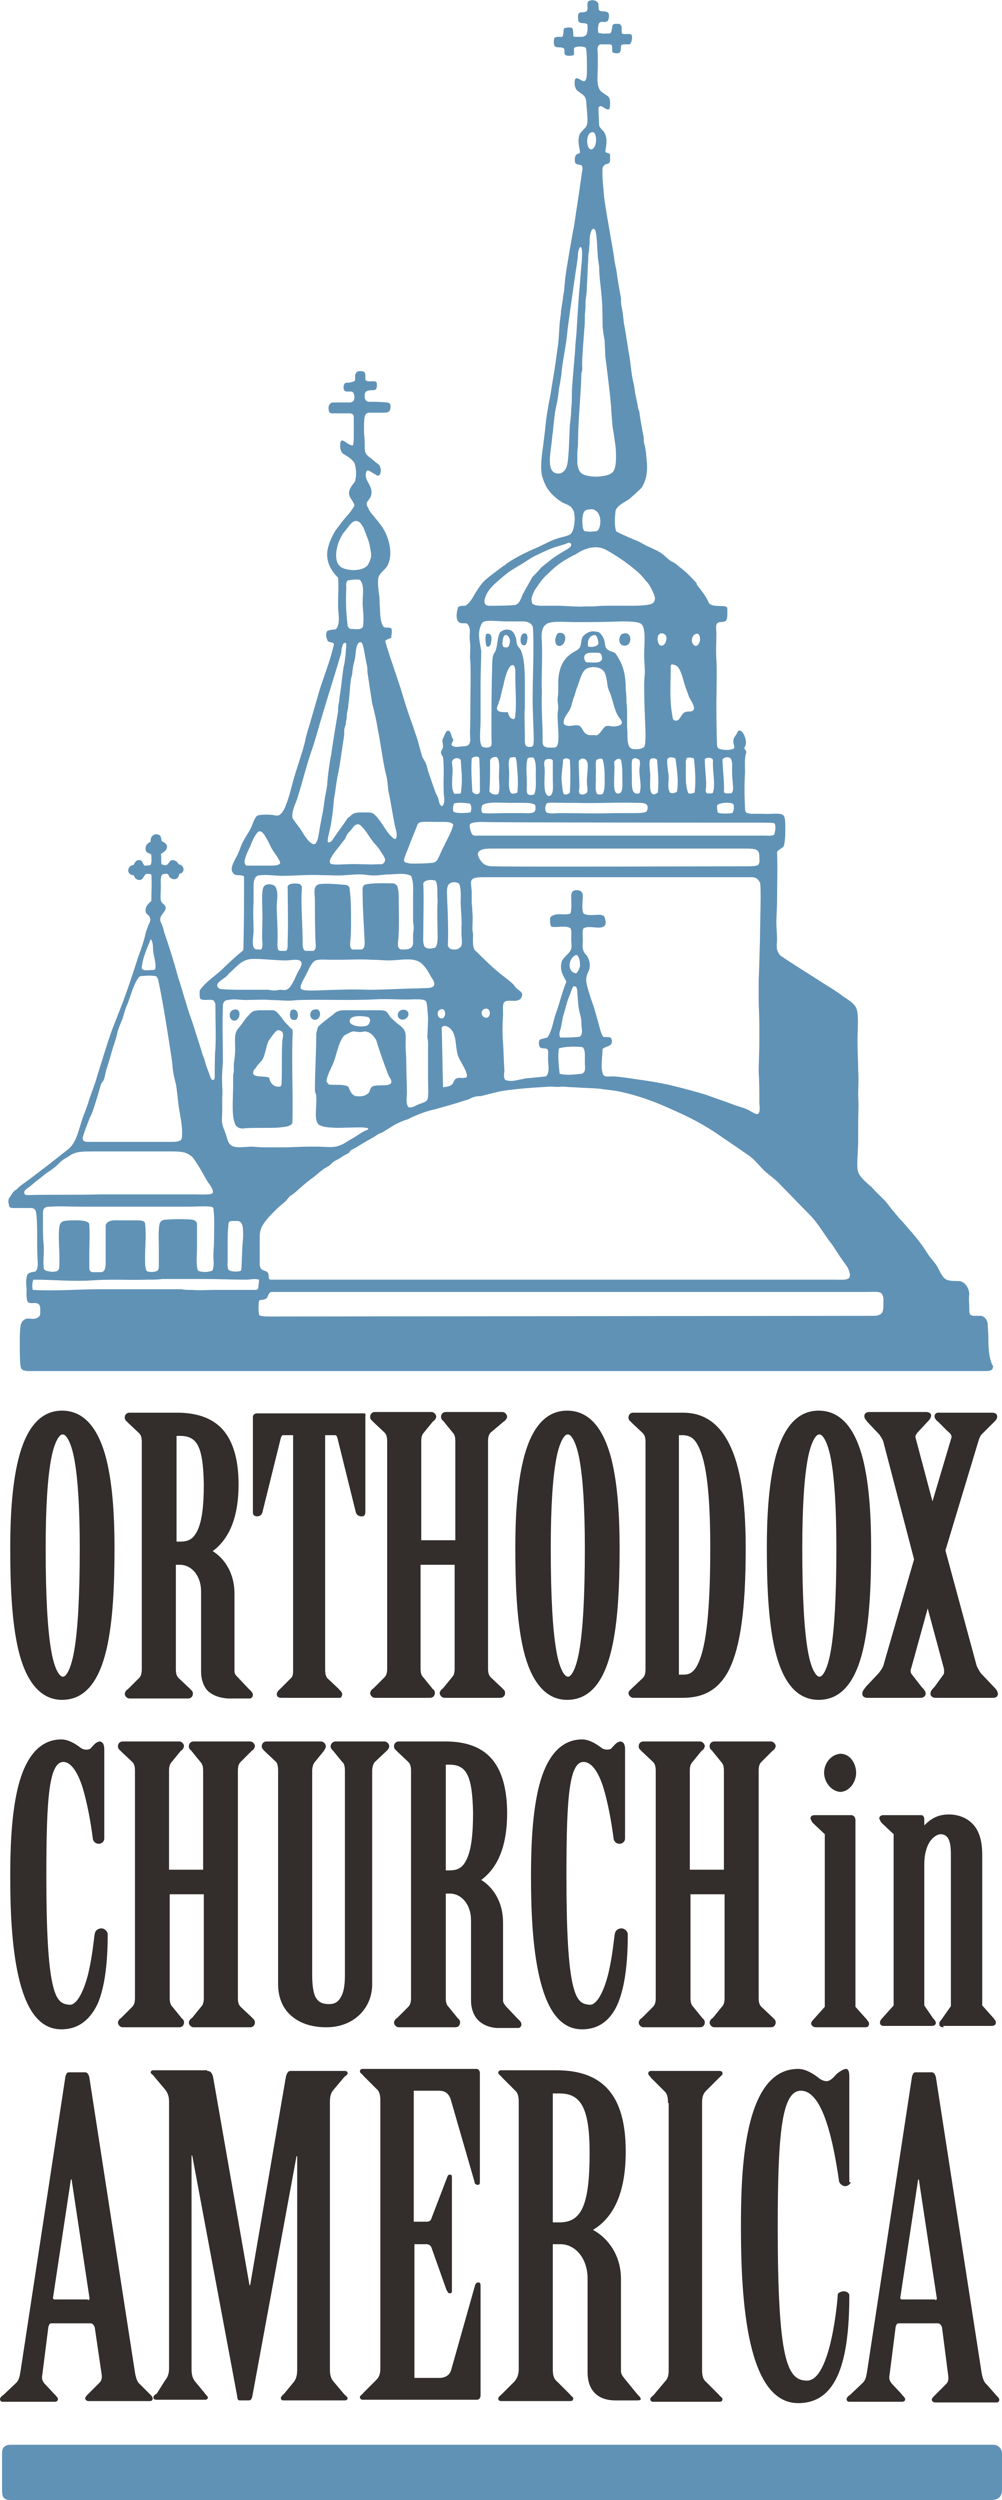 <?xml version="1.0" encoding="utf-8"?>
<!-- Generator: Adobe Illustrator 18.1.0, SVG Export Plug-In . SVG Version: 6.00 Build 0)  -->
<!DOCTYPE svg PUBLIC "-//W3C//DTD SVG 1.1//EN" "http://www.w3.org/Graphics/SVG/1.1/DTD/svg11.dtd">
<svg version="1.1" id="Layer_1" xmlns="http://www.w3.org/2000/svg" xmlns:xlink="http://www.w3.org/1999/xlink" x="0px" y="0px"
	 viewBox="0 0 147 366.5" enable-background="new 0 0 147 366.5" xml:space="preserve">
<g>
	<g>
		<g>
			<path fill="#332D2B" d="M30.4,247.8c-0.6-0.7-0.9-1.7-0.9-2.7l0,0v-11.8c0-2.3-1.4-3.9-3.1-3.9l0,0h-0.6v15.3
				c0,0.6,0.1,1,0.4,1.3l0,0l1.7,1.6c0,0.1,0.4,0.2,0.4,0.7l0,0c0,0.3-0.2,0.7-0.7,0.7l0,0h-8.6c-0.4,0-0.7-0.4-0.7-0.7l0,0
				c0.1-0.5,0.4-0.6,0.5-0.7l0,0l1.6-1.6c0.3-0.3,0.4-0.7,0.4-1.3l0,0v-33.3c0-0.6-0.1-1-0.4-1.3l0,0l-1.7-1.6
				c0-0.1-0.4-0.2-0.4-0.7l0,0c0-0.3,0.2-0.7,0.7-0.7l0,0H26c2.9,0,5.2,0.8,6.7,2.5l0,0c1.5,1.7,2.3,4.4,2.3,8l0,0
				c0,5.7-1.9,8.4-3.8,9.8l0,0c1.8,1.1,3.2,3.3,3.2,6.2l0,0V245c0,0.3,0.1,0.5,0.4,0.8l0,0l1.8,1.9c0.2,0.2,0.5,0.4,0.5,0.8l0,0
				c0,0.3-0.3,0.5-0.4,0.5l0,0c-0.2,0-0.3,0-0.4,0l0,0h-2.9c0,0,0,0,0,0l0,0C32.1,248.9,31.1,248.5,30.4,247.8L30.4,247.8z
				 M36.6,248.3C36.6,248.3,36.6,248.3,36.6,248.3L36.6,248.3L36.6,248.3L36.6,248.3z M26.4,226c1.3,0,2-0.4,2.6-1.7l0,0
				c0.6-1.3,0.9-3.4,0.9-6.7l0,0c-0.1-5.6-1-7.1-3.5-7.1l0,0h-0.5V226H26.4L26.4,226z"/>
		</g>
		<g>
			<path fill="#332D2B" d="M49.7,248.9h-8.5c-0.2,0-0.4-0.1-0.5-0.2l0,0c-0.1-0.2-0.1-0.3-0.1-0.4l0,0c0.1-0.4,0.4-0.6,0.5-0.7l0,0
				l1.6-1.6c0.3-0.3,0.3-0.7,0.3-1.3l0,0v-34.3h-1.5c-0.1,0-0.2,0.1-0.3,0.4l0,0l-2.7,10.9c-0.1,0.4-0.4,0.6-0.8,0.6l0,0
				c-0.2,0-0.4-0.1-0.5-0.2l0,0c-0.1-0.2-0.1-0.3-0.1-0.5l0,0v-13.9c0-0.3,0.3-0.5,0.6-0.5l0,0h15.7c0.3,0,0.2,0.2,0.2,0.5l0,0v13.9
				c0,0.2,0,0.3-0.1,0.5l0,0c-0.1,0.2-0.3,0.2-0.5,0.2l0,0c-0.3,0-0.7-0.2-0.8-0.6l0,0l-2.7-10.9c-0.1-0.3-0.2-0.4-0.3-0.4l0,0h-1.5
				v34.3c0,0.7,0.1,1,0.3,1.3l0,0l1.7,1.6c0.1,0.2,0.4,0.3,0.5,0.7l0,0c0,0.1,0,0.3-0.1,0.4l0,0C50.1,248.9,49.9,248.9,49.7,248.9
				L49.7,248.9C49.7,248.9,49.7,248.9,49.7,248.9L49.7,248.9z"/>
		</g>
		<g>
			<path fill="#332D2B" d="M65.2,248.9c-0.4,0-0.7-0.4-0.7-0.7l0,0c0.1-0.5,0.4-0.6,0.5-0.7l0,0l1.3-1.6c0.3-0.3,0.4-0.7,0.4-1.3
				l0,0v-15.2h-5v15.2c0,0.6,0.1,1,0.4,1.3l0,0l1.3,1.6c0,0.1,0.4,0.2,0.4,0.7l0,0c0,0.3-0.2,0.7-0.7,0.7l0,0H55
				c-0.4,0-0.7-0.4-0.7-0.7l0,0c0.1-0.5,0.4-0.6,0.5-0.7l0,0l1.6-1.6c0.3-0.3,0.4-0.7,0.4-1.3l0,0v-33.3c0-0.6-0.1-1-0.4-1.3l0,0
				l-1.7-1.6c0-0.1-0.4-0.2-0.4-0.7l0,0c0-0.3,0.2-0.7,0.7-0.7l0,0h8.3c0.4,0,0.7,0.4,0.7,0.7l0,0c-0.1,0.5-0.4,0.6-0.5,0.7l0,0
				l-1.3,1.6c-0.3,0.3-0.4,0.7-0.4,1.3l0,0v14.5h5v-14.5c0-0.6-0.1-1-0.4-1.3l0,0l-1.3-1.6c0-0.1-0.4-0.2-0.4-0.7l0,0
				c0-0.3,0.2-0.7,0.7-0.7l0,0h8.3c0.4,0,0.7,0.4,0.7,0.7l0,0c-0.1,0.5-0.4,0.6-0.5,0.7l0,0L72,210c-0.3,0.3-0.4,0.7-0.4,1.3l0,0
				v33.3c0,0.6,0.1,1,0.4,1.3l0,0l1.7,1.6c0,0.1,0.4,0.2,0.4,0.7l0,0c0,0.3-0.2,0.7-0.7,0.7l0,0H65.2L65.2,248.9z M73.5,207.7
				C73.5,207.7,73.5,207.7,73.5,207.7L73.5,207.7L73.5,207.7L73.5,207.7z"/>
		</g>
		<g>
			<path fill="#332D2B" d="M100.2,248.9h-7.3c-0.4,0-0.7-0.4-0.7-0.7l0,0c0.1-0.5,0.4-0.5,0.4-0.6l0,0l0,0l1.7-1.6
				c0.3-0.3,0.4-0.7,0.4-1.3l0,0v-33.3c0-0.6-0.1-1-0.4-1.3l0,0l-1.7-1.6c0-0.1-0.4-0.2-0.4-0.7l0,0c0-0.3,0.2-0.7,0.7-0.7l0,0h7.3
				c2.9,0,5.2,1.4,6.8,4.6l0,0c1.6,3.2,2.4,8.1,2.4,15.3l0,0c0,9-0.8,14.4-2.4,17.7l0,0C105.4,247.9,103,248.9,100.2,248.9
				L100.2,248.9C100.2,248.9,100.2,248.9,100.2,248.9L100.2,248.9z M100.3,245.5c0.9,0,1.8-0.3,2.6-2.9l0,0
				c0.8-2.6,1.3-7.3,1.3-15.7l0,0c0-7.3-0.5-11.5-1.3-13.8l0,0c-0.8-2.3-1.6-2.6-2.6-2.7l0,0h-0.7v35.1H100.3L100.3,245.5z"/>
		</g>
		<g>
			<path fill="#332D2B" d="M113.7,241.9c-1-4.2-1.2-9.7-1.2-15l0,0c0-4,0.2-9,1.2-13l0,0c1-4,2.9-7.1,6.4-7.1l0,0
				c3.6,0,5.5,3.2,6.5,7.1l0,0c1,4,1.2,9,1.2,13l0,0c0,5.3-0.2,10.8-1.2,15l0,0c-1,4.2-2.9,7.3-6.5,7.3l0,0
				C116.6,249.2,114.7,246.1,113.7,241.9L113.7,241.9z M121.9,241.9c0.5-2.9,0.8-7.7,0.8-14.9l0,0c0-6.2-0.3-10.4-0.8-13.1l0,0
				c-0.5-2.7-1.3-3.7-1.7-3.6l0,0c-0.4-0.1-1.2,0.9-1.7,3.6l0,0c-0.5,2.7-0.8,6.9-0.8,13.1l0,0c0,7.2,0.3,12,0.8,14.9l0,0
				c0.5,3,1.3,3.9,1.7,3.9l0,0C120.6,245.9,121.4,244.9,121.9,241.9L121.9,241.9z"/>
		</g>
		<g>
			<path fill="#332D2B" d="M76.8,241.9c-1-4.2-1.2-9.7-1.2-15l0,0c0-4,0.2-9,1.2-13l0,0c1-4,2.9-7.1,6.4-7.1l0,0
				c3.6,0,5.5,3.2,6.5,7.1l0,0c1,4,1.2,9,1.2,13l0,0c0,5.3-0.2,10.8-1.2,15l0,0c-1,4.2-2.9,7.3-6.5,7.3l0,0
				C79.8,249.2,77.8,246.1,76.8,241.9L76.8,241.9z M85,241.9c0.5-2.9,0.8-7.7,0.8-14.9l0,0c0-6.2-0.3-10.4-0.8-13.1l0,0
				c-0.5-2.7-1.3-3.7-1.7-3.6l0,0c-0.4-0.1-1.2,0.9-1.7,3.6l0,0c-0.5,2.7-0.8,6.9-0.8,13.1l0,0c0,7.2,0.3,12,0.8,14.9l0,0
				c0.5,3,1.3,3.9,1.7,3.9l0,0C83.7,245.9,84.5,244.9,85,241.9L85,241.9z"/>
		</g>
		<g>
			<path fill="#332D2B" d="M2.7,241.9c-1-4.2-1.2-9.7-1.2-15l0,0c0-4,0.2-9,1.2-13l0,0c1-4,2.9-7.1,6.4-7.1l0,0
				c3.6,0,5.5,3.2,6.5,7.1l0,0c1,4,1.2,9,1.2,13l0,0c0,5.3-0.2,10.8-1.2,15l0,0c-1,4.2-2.9,7.3-6.5,7.3l0,0
				C5.7,249.2,3.7,246.1,2.7,241.9L2.7,241.9z M10.9,241.9c0.5-2.9,0.8-7.7,0.8-14.9l0,0c0-6.2-0.3-10.4-0.8-13.1l0,0
				c-0.5-2.7-1.3-3.7-1.7-3.6l0,0c-0.4-0.1-1.2,0.9-1.7,3.6l0,0c-0.5,2.7-0.8,6.9-0.8,13.1l0,0c0,7.2,0.3,12,0.8,14.9l0,0
				c0.5,3,1.3,3.9,1.7,3.9l0,0C9.6,245.9,10.4,244.9,10.9,241.9L10.9,241.9z"/>
		</g>
		<g>
			<path fill="#332D2B" d="M129.6,211.4c-0.1-0.4-0.4-0.8-0.6-1.1l0,0l-1.8-1.9c-0.1-0.2-0.4-0.4-0.4-0.8l0,0c0-0.2,0.1-0.4,0.3-0.5
				l0,0c0.2-0.1,0.3-0.1,0.5-0.1l0,0h8.3c0.2,0,0.7,0.1,0.7,0.5l0,0c0,0.3-0.2,0.6-0.4,0.8l0,0l-1.4,1.5c-0.3,0.3-0.5,0.6-0.5,0.8
				l0,0c0,0,0,0.1,0,0.1l0,0l2.5,9.4l2.8-9.4c0,0,0-0.1,0-0.1l0,0c0-0.2-0.2-0.5-0.6-0.8l0,0l-1.4-1.4c-0.3-0.2-0.5-0.5-0.5-0.8l0,0
				c0.1-0.6,0.6-0.5,0.8-0.5l0,0h7.6c0.2,0,0.7,0,0.8,0.5l0,0c0,0.4-0.2,0.6-0.4,0.8l0,0l-1.9,1.9c-0.2,0.2-0.4,0.7-0.5,1.1l0,0
				l-4.8,15.9l4.5,16.6c0.1,0.5,0.5,1.1,0.7,1.4l0,0l1.9,2c0.3,0.3,0.6,0.6,0.6,1.1l0,0c-0.1,0.5-0.5,0.5-0.8,0.5l0,0h-8.4l0,0
				c-0.3,0-0.7-0.2-0.7-0.6l0,0c0-0.4,0.3-0.7,0.6-1l0,0l1.3-1.8c0.1-0.1,0.1-0.3,0.1-0.5l0,0c0-0.1,0-0.2,0-0.3l0,0l-2.4-8.9
				l-2.4,8.7c-0.1,0.2-0.1,0.3-0.1,0.5l0,0c0,0.2,0.1,0.4,0.2,0.5l0,0l1.4,1.8c0.3,0.3,0.6,0.6,0.6,1l0,0c0,0.4-0.4,0.6-0.7,0.6l0,0
				h-7.8c-0.2,0-0.3,0-0.5-0.1l0,0c-0.2-0.1-0.3-0.3-0.3-0.5l0,0c0-0.4,0.3-0.7,0.6-1.1l0,0l1.8-1.9c0.3-0.4,0.7-0.9,0.8-1.5l0,0
				l4.4-15.2L129.6,211.4"/>
		</g>
		<g>
			<path fill="#332D2B" d="M28.4,297.2c-0.4,0-0.7-0.4-0.7-0.7l0,0c0.1-0.5,0.4-0.6,0.5-0.7l0,0l1.3-1.6c0.3-0.3,0.4-0.7,0.4-1.3
				l0,0v-15.2h-5v15.2c0,0.6,0.1,1,0.4,1.3l0,0l1.3,1.6c0,0.1,0.4,0.2,0.4,0.7l0,0c0,0.3-0.2,0.7-0.7,0.7l0,0h-8.3
				c-0.4,0-0.7-0.4-0.7-0.7l0,0c0.1-0.5,0.4-0.6,0.5-0.7l0,0l1.6-1.6c0.3-0.3,0.4-0.7,0.4-1.3l0,0v-33.3c0-0.6-0.1-1-0.4-1.3l0,0
				l-1.7-1.6c0-0.1-0.4-0.2-0.4-0.7l0,0c0-0.3,0.2-0.7,0.7-0.7l0,0h8.3c0.4,0,0.7,0.4,0.7,0.7l0,0c-0.1,0.5-0.4,0.6-0.5,0.7l0,0
				l-1.3,1.6c-0.3,0.3-0.4,0.7-0.4,1.3l0,0v14.5h5v-14.5c0-0.6-0.1-1-0.4-1.3l0,0l-1.3-1.6c0-0.1-0.4-0.2-0.4-0.7l0,0
				c0-0.3,0.2-0.7,0.7-0.7l0,0h8.3c0.4,0,0.7,0.4,0.7,0.7l0,0c-0.1,0.5-0.4,0.6-0.5,0.7l0,0l-1.6,1.6c-0.3,0.3-0.4,0.7-0.4,1.3l0,0
				v33.3c0,0.6,0.1,1,0.4,1.3l0,0l1.7,1.6c0,0.1,0.4,0.2,0.4,0.7l0,0c0,0.3-0.2,0.7-0.7,0.7l0,0H28.4L28.4,297.2z M18.2,255.9
				L18.2,255.9L18.2,255.9L18.2,255.9z"/>
		</g>
		<g>
			<path fill="#332D2B" d="M42.6,295.4c-1.2-1.1-1.8-2.7-1.8-4.5l0,0v-31.3c0-0.6-0.1-1.1-0.3-1.3l0,0l-1.7-1.6
				c-0.2-0.2-0.4-0.4-0.4-0.7l0,0c0-0.3,0.2-0.7,0.7-0.7l0,0h8c0.4,0,0.7,0.4,0.7,0.7l0,0c0,0.3-0.2,0.5-0.3,0.7l0,0l-1.3,1.6
				c-0.2,0.2-0.4,0.7-0.4,1.3l0,0v29.9c0,1.2,0.1,2.3,0.4,3.1l0,0c0.4,0.8,0.9,1.2,2.1,1.2l0,0c0.9,0,1.4-0.4,1.8-1.2l0,0
				c0.4-0.8,0.5-1.9,0.5-3.1l0,0v-29.9c0-0.6-0.1-1.1-0.4-1.3l0,0l-1.3-1.6c-0.2-0.2-0.4-0.4-0.4-0.7l0,0c0-0.3,0.3-0.7,0.7-0.7l0,0
				h7.2c0.4,0,0.7,0.4,0.7,0.7l0,0c0,0.3-0.2,0.5-0.4,0.7l0,0l-1.7,1.6c-0.2,0.2-0.4,0.7-0.4,1.3l0,0v31.3c0,3.6-2.8,6.3-6.7,6.3
				l0,0C45.5,297.2,43.8,296.5,42.6,295.4L42.6,295.4z"/>
		</g>
		<g>
			<path fill="#332D2B" d="M70,296c-0.6-0.7-0.9-1.7-0.9-2.7l0,0v-11.8c0-2.3-1.4-3.9-3.1-3.9l0,0l-0.6,0v15.3c0,0.6,0.1,1,0.4,1.3
				l0,0l1.3,1.6c0,0.1,0.4,0.2,0.4,0.7l0,0c0,0.3-0.2,0.7-0.7,0.7l0,0h-8.3c-0.4,0-0.7-0.4-0.7-0.7l0,0c0.1-0.5,0.4-0.6,0.5-0.7l0,0
				l1.6-1.6c0.3-0.3,0.4-0.7,0.4-1.3l0,0v-33.3c0-0.6-0.1-1-0.4-1.3l0,0l-1.7-1.6c0-0.1-0.4-0.2-0.4-0.7l0,0c0-0.3,0.2-0.7,0.7-0.7
				l0,0h6.9c2.9,0,5.2,0.8,6.7,2.5l0,0c1.5,1.7,2.3,4.4,2.3,8l0,0c0,5.7-1.9,8.4-3.8,9.8l0,0c1.8,1.1,3.2,3.3,3.2,6.2l0,0v11.5
				c0,0.3,0.2,0.5,0.4,0.8l0,0l1.8,1.9c0.2,0.2,0.5,0.4,0.5,0.8l0,0c0,0.3-0.3,0.5-0.4,0.5l0,0c-0.2,0-0.3,0-0.4,0l0,0h-2.9
				c0,0,0,0,0,0l0,0C71.6,297.2,70.6,296.7,70,296L70,296z M76.1,296.5C76.1,296.5,76.1,296.5,76.1,296.5L76.1,296.5L76.1,296.5
				L76.1,296.5z M65.9,274.2c1.3,0,2-0.4,2.6-1.7l0,0c0.6-1.3,0.9-3.4,0.9-6.7l0,0c-0.1-5.6-1-7.1-3.5-7.1l0,0l-0.5,0v15.5H65.9
				L65.9,274.2z"/>
		</g>
		<g>
			<path fill="#332D2B" d="M85.4,297.5c-3.5,0-5.3-3.4-6.3-7.8l0,0c-1-4.4-1.2-9.9-1.2-14.6l0,0c0-3.4,0.1-8.4,1-12.5l0,0
				c0.9-4.1,2.8-7.6,6.5-7.6l0,0c1,0,2,0.6,2.8,1.2l0,0c0.2,0.2,0.6,0.3,0.9,0.3l0,0c0.2,0,0.6-0.1,0.6-0.2l0,0
				c0.4-0.4,0.7-0.9,1.3-1l0,0c0.3,0,0.6,0.3,0.6,0.5l0,0c0.1,0.2,0.1,0.5,0.1,0.8l0,0v12.9c0,0.5-0.4,0.8-0.8,0.8l0,0
				c-0.6,0-0.9-0.5-0.9-0.9l0,0c-0.3-2.3-0.8-5.1-1.5-7.4l0,0c-0.7-2.2-1.7-3.7-2.9-3.7l0,0c-0.9,0-1.6,1-2,3.8l0,0
				c-0.4,2.8-0.5,7-0.5,12.9l0,0c0,8.3,0.3,13.1,0.9,15.8l0,0c0.6,2.7,1.4,3,2.5,3.1l0,0c1.1,0.1,2.2-2.2,2.8-4.8l0,0
				c0.6-2.6,0.8-5.2,0.9-5.6l0,0c0.1-0.6,0.6-0.8,1-0.8l0,0c0.4,0,0.9,0.4,0.9,0.9l0,0c0,4.1-0.4,7.5-1.4,10l0,0
				C89.7,296,88,297.5,85.4,297.5L85.4,297.5C85.5,297.5,85.4,297.5,85.4,297.5L85.4,297.5z"/>
		</g>
		<g>
			<path fill="#332D2B" d="M9,297.5c-3.5,0-5.3-3.4-6.3-7.8l0,0c-1-4.4-1.2-9.9-1.2-14.6l0,0c0-3.4,0.1-8.4,1-12.5l0,0
				c0.9-4.1,2.8-7.6,6.5-7.6l0,0c1,0,2,0.6,2.8,1.2l0,0c0.2,0.2,0.6,0.3,0.9,0.3l0,0c0.2,0,0.6-0.1,0.6-0.2l0,0
				c0.4-0.4,0.7-0.9,1.3-1l0,0c0.3,0,0.6,0.3,0.6,0.5l0,0c0.1,0.2,0.1,0.5,0.1,0.8l0,0v12.9c0,0.5-0.4,0.8-0.8,0.8l0,0
				c-0.6,0-0.9-0.5-0.9-0.9l0,0c-0.3-2.3-0.8-5.1-1.5-7.4l0,0c-0.7-2.2-1.7-3.7-2.8-3.7l0,0c-0.9,0-1.6,1-2,3.8l0,0
				c-0.4,2.8-0.5,7-0.5,12.9l0,0c0,8.3,0.3,13.1,0.9,15.8l0,0c0.6,2.7,1.4,3,2.5,3.1l0,0c1.1,0.1,2.2-2.2,2.8-4.8l0,0
				c0.6-2.6,0.8-5.2,0.9-5.6l0,0c0.1-0.6,0.6-0.8,1-0.8l0,0c0.4,0,0.9,0.4,0.9,0.9l0,0c0,4.1-0.4,7.5-1.4,10l0,0
				C13.3,296,11.6,297.5,9,297.5L9,297.5C9,297.5,9,297.5,9,297.5L9,297.5z"/>
		</g>
		<g>
			<path fill="#332D2B" d="M104.8,297.2c-0.4,0-0.7-0.4-0.7-0.7l0,0c0.1-0.5,0.4-0.6,0.5-0.7l0,0l1.3-1.6c0.3-0.3,0.4-0.7,0.4-1.3
				l0,0v-15.2h-5v15.2c0,0.6,0.1,1,0.4,1.3l0,0l1.3,1.6c0,0.1,0.4,0.2,0.4,0.7l0,0c0,0.3-0.2,0.7-0.7,0.7l0,0h-8.3
				c-0.4,0-0.7-0.4-0.7-0.7l0,0c0.1-0.5,0.4-0.6,0.5-0.7l0,0l1.6-1.6c0.3-0.3,0.4-0.7,0.4-1.3l0,0v-33.3c0-0.6-0.1-1-0.4-1.3l0,0
				l-1.7-1.6c0-0.1-0.4-0.2-0.4-0.7l0,0c0-0.3,0.2-0.7,0.7-0.7l0,0h8.3c0.4,0,0.7,0.4,0.7,0.7l0,0c-0.1,0.5-0.4,0.6-0.5,0.7l0,0
				l-1.3,1.6c-0.3,0.3-0.4,0.7-0.4,1.3l0,0v14.5h5v-14.5c0-0.6-0.1-1-0.4-1.3l0,0l-1.3-1.6c0-0.1-0.4-0.2-0.4-0.7l0,0
				c0-0.3,0.2-0.7,0.7-0.7l0,0h8.3c0.4,0,0.7,0.4,0.7,0.7l0,0c-0.1,0.5-0.4,0.6-0.5,0.7l0,0l-1.6,1.6c-0.3,0.3-0.4,0.7-0.4,1.3l0,0
				v33.3c0,0.6,0.1,1,0.4,1.3l0,0l1.7,1.6c0,0.1,0.4,0.2,0.4,0.7l0,0c0,0.3-0.2,0.7-0.7,0.7l0,0H104.8L104.8,297.2z M94.6,255.9
				L94.6,255.9L94.6,255.9L94.6,255.9z"/>
		</g>
		<g>
			<path fill="#332D2B" d="M119.7,297.2c-0.2,0-0.6-0.1-0.7-0.5l0,0c0-0.3,0.2-0.5,0.3-0.6l0,0l1.7-1.9c0,0,0,0,0-0.3l0,0V269
				c0-0.2,0-0.1-0.1-0.2l0,0l-1.7-1.6c-0.1-0.2-0.2-0.3-0.3-0.6l0,0c0-0.5,0.5-0.5,0.7-0.5l0,0h5.3c0.2,0,0.3,0.1,0.4,0.2l0,0
				c0.1,0.1,0.2,0.3,0.2,0.5l0,0v27.2c0,0.1,0,0.2,0,0.2l0,0c0,0,0,0,0,0l0,0l1.7,1.9c0.1,0.2,0.3,0.3,0.3,0.6l0,0
				c0,0.1-0.1,0.4-0.2,0.4l0,0c-0.1,0.1-0.3,0.1-0.4,0.1l0,0H119.7L119.7,297.2z M120.9,259.9c0-1.4,1-2.7,2.4-2.8l0,0
				c1.4,0,2.3,1.4,2.3,2.8l0,0c0,1.3-0.9,2.7-2.3,2.8l0,0C121.9,262.6,120.9,261.2,120.9,259.9L120.9,259.9z"/>
		</g>
		<g>
			<path fill="#332D2B" d="M138.4,297.2c-0.1,0-0.3,0-0.4-0.1l0,0c-0.2-0.1-0.2-0.3-0.2-0.4l0,0c0-0.3,0.2-0.5,0.3-0.6l0,0l1.4-2
				c0,0,0,0,0-0.3l0,0v-22c0-2.1-0.5-2.9-1.5-2.9l0,0c-0.5,0-1.1,0.4-1.6,1.1l0,0c-0.5,0.8-0.8,1.9-0.8,3.3l0,0v20.4
				c0,0.2,0,0.3,0,0.3l0,0l1.3,1.9c0.2,0.2,0.3,0.3,0.4,0.6l0,0c0,0.5-0.5,0.5-0.7,0.5l0,0h-6.9c-0.1,0-0.3,0-0.4-0.1l0,0
				c-0.2-0.1-0.2-0.3-0.2-0.4l0,0c0-0.2,0.1-0.4,0.3-0.6l0,0l1.7-1.9c0,0,0,0,0-0.3l0,0V269c0-0.2,0-0.1-0.1-0.2l0,0l-1.7-1.6
				c-0.1-0.2-0.2-0.3-0.3-0.6l0,0c0-0.5,0.5-0.5,0.7-0.5l0,0h5.3c0.2,0,0.4,0,0.5,0.2l0,0c0.1,0.2,0.1,0.3,0.1,0.4l0,0v0.9
				c0.9-0.9,1.9-1.6,3.6-1.6l0,0c1.4,0,2.7,0.5,3.6,1.5l0,0c0.9,1,1.3,2.5,1.3,4.4l0,0v21.9c0,0.1,0,0.2,0,0.2l0,0c0,0,0,0,0,0l0,0
				l1.7,1.9c0.1,0.2,0.3,0.3,0.3,0.6l0,0c0,0.5-0.5,0.5-0.7,0.5l0,0H138.4L138.4,297.2z"/>
		</g>
		<path fill="#332D2B" d="M13.9,341.2c-0.1-0.3-0.3-0.6-0.6-0.6H7.5c-0.2,0-0.3,0.2-0.4,0.5l-0.9,7.1c-0.1,0.5,0,0.8,0.3,1.2
			l1.4,1.5c0.3,0.3,0.6,0.6,0.6,0.8c0,0.2-0.1,0.4-0.5,0.4H0.4c-0.3,0-0.4-0.2-0.4-0.4c0-0.2,0.3-0.5,0.5-0.6l1.9-1.8
			c0.4-0.4,0.5-1,0.6-1.6l6.6-43.3c0.1-0.3,0.2-0.6,0.5-0.6h2.4c0.3,0,0.5,0.3,0.6,0.7l6.7,43.3c0.1,0.6,0.3,1.4,0.7,1.7L22,351
			c0.2,0.2,0.4,0.4,0.4,0.6c0,0.2-0.1,0.4-0.4,0.4h-9c-0.3,0-0.5-0.2-0.5-0.4c0-0.2,0.2-0.4,0.4-0.6l1.7-1.7
			c0.3-0.3,0.4-0.7,0.3-1.3L13.9,341.2z M12.9,337.2c0.2,0,0.3-0.2,0.2-0.5l-2.6-17.2h-0.1l-2.6,17.2c-0.1,0.3,0.1,0.4,0.2,0.4H12.9
			z"/>
		<path fill="#332D2B" d="M138.2,341.2c-0.1-0.3-0.3-0.6-0.6-0.6h-5.8c-0.2,0-0.3,0.2-0.4,0.5l-0.9,7.1c-0.1,0.5,0,0.8,0.3,1.2
			l1.4,1.5c0.2,0.3,0.6,0.6,0.6,0.8c0,0.2-0.1,0.4-0.5,0.4h-7.7c-0.3,0-0.4-0.2-0.4-0.4c0-0.2,0.3-0.5,0.5-0.6l1.9-1.8
			c0.4-0.4,0.5-1,0.6-1.6l6.6-43.3c0.1-0.3,0.2-0.6,0.5-0.6h2.4c0.3,0,0.5,0.3,0.6,0.7l6.7,43.3c0.1,0.6,0.3,1.4,0.7,1.7l1.5,1.7
			c0.2,0.2,0.4,0.4,0.4,0.6c0,0.2-0.1,0.4-0.4,0.4h-9c-0.3,0-0.5-0.2-0.5-0.4c0-0.2,0.2-0.4,0.4-0.6l1.7-1.7
			c0.3-0.3,0.4-0.7,0.3-1.3L138.2,341.2z M137.2,337.2c0.2,0,0.3-0.2,0.2-0.5l-2.6-17.2h-0.1l-2.6,17.2c-0.1,0.3,0.1,0.4,0.2,0.4
			H137.2z"/>
		<path fill="#332D2B" d="M30.4,303.6c0.6,0,0.8,0.5,0.9,1.1l5.3,30.3h0.1l5.2-30.3c0.1-0.6,0.3-1.1,0.7-1.1h8
			c0.3,0,0.4,0.2,0.4,0.3c0,0.3-0.3,0.4-0.5,0.6l-1.6,1.9c-0.4,0.5-0.5,1-0.5,1.8v39.1c0,0.8,0.1,1.3,0.5,1.8l1.6,1.9
			c0.2,0.2,0.5,0.4,0.5,0.6c0,0.1-0.1,0.3-0.4,0.3h-9c-0.3,0-0.4-0.2-0.4-0.3c0-0.3,0.3-0.5,0.5-0.7l1.4-1.7
			c0.4-0.5,0.5-1.1,0.5-1.9v-31.2h-0.1L37,351.4c-0.1,0.3-0.2,0.5-0.5,0.5h-1.4c-0.2,0-0.3-0.3-0.3-0.6l-6.6-35.3h-0.1v31.2
			c0,0.8,0.1,1.4,0.5,1.9l1.4,1.7c0.2,0.3,0.5,0.5,0.5,0.7c0,0.1-0.1,0.3-0.4,0.3h-7.2c-0.3,0-0.4-0.2-0.4-0.3
			c0-0.3,0.3-0.5,0.5-0.6l1.2-1.9c0.4-0.5,0.6-1,0.6-1.8v-39.1c0-0.8-0.2-1.3-0.6-1.8l-1.6-1.9c-0.1-0.2-0.5-0.4-0.5-0.6
			c0-0.1,0.1-0.3,0.4-0.3H30.4z"/>
		<path fill="#332D2B" d="M60.8,325.7h1.8c0.3,0,0.6-0.1,0.7-0.5l2.3-6c0.1-0.3,0.2-0.4,0.4-0.4c0.2,0,0.3,0.1,0.3,0.4v16.7
			c0,0.2-0.1,0.3-0.3,0.3c-0.3,0-0.3-0.2-0.5-0.5l-2.2-6.2c-0.1-0.3-0.4-0.5-0.7-0.5h-1.8v19.6h3.7c0.8,0,1.5-0.4,1.7-1.2l3.5-12.4
			c0.1-0.3,0.3-0.4,0.5-0.4c0.2,0,0.3,0.2,0.3,0.4v16.2c0,0.3-0.2,0.6-0.5,0.6H53.2c-0.3,0-0.4-0.2-0.4-0.4c0-0.2,0.3-0.3,0.5-0.6
			l1.9-1.9c0.5-0.5,0.6-1,0.6-1.8v-39.1c0-0.8-0.1-1.4-0.6-1.8l-1.9-1.9c-0.1-0.2-0.5-0.4-0.5-0.6c0-0.2,0.1-0.4,0.4-0.4h16.7
			c0.3,0,0.5,0.3,0.5,0.6v16c0,0.3-0.1,0.4-0.3,0.4c-0.3,0-0.5-0.2-0.5-0.5l-3.5-12.1c-0.3-0.8-0.8-1.2-1.7-1.2h-3.7V325.7z"/>
		<path fill="#332D2B" d="M81.1,347.3c0,0.8,0.1,1.4,0.6,1.8l1.9,1.9c0.1,0.2,0.5,0.4,0.5,0.6c0,0.2-0.1,0.4-0.4,0.4H73.5
			c-0.3,0-0.4-0.2-0.4-0.4c0-0.2,0.3-0.4,0.5-0.6l1.9-1.9c0.4-0.5,0.6-1,0.6-1.8v-39.1c0-0.8-0.1-1.4-0.6-1.8l-1.9-1.9
			c-0.1-0.2-0.5-0.4-0.5-0.6c0-0.2,0.1-0.4,0.4-0.4h8.1c6.7,0,10.2,3.5,10.2,11.9c0,7.2-2.5,10.1-4.8,11.5c2.2,1.2,4.1,3.7,4.1,7.2
			v13.5c0,0.5,0.3,0.8,0.6,1.2l1.8,2.2c0.3,0.3,0.5,0.5,0.5,0.7c0,0.2-0.3,0.2-0.6,0.2h-3.1c-3,0-4.1-1.9-4.1-4.1V334
			c0-2.8-1.7-5-4-5h-1.1V347.3z M81.1,325.8h1c3.2,0,4.4-2.5,4.4-10.2c0-6.6-1.3-8.7-4.4-8.7h-1V325.8z"/>
		<path fill="#332D2B" d="M98,308.3c0-0.8-0.1-1.4-0.6-1.8l-1.9-1.9c-0.1-0.2-0.4-0.4-0.4-0.6c0-0.2,0.1-0.4,0.4-0.4h10.1
			c0.3,0,0.4,0.2,0.4,0.4c0,0.2-0.3,0.4-0.5,0.6l-1.9,1.9c-0.5,0.5-0.6,1-0.6,1.8v39.1c0,0.8,0.1,1.4,0.6,1.8l1.9,1.9
			c0.1,0.2,0.5,0.4,0.5,0.6c0,0.2-0.1,0.4-0.4,0.4h-9.8c-0.3,0-0.4-0.2-0.4-0.4c0-0.2,0.3-0.4,0.5-0.6l1.6-1.9
			c0.5-0.5,0.6-1,0.6-1.8V308.3z"/>
		<path fill="#332D2B" d="M124.8,319.9c0,0.3-0.5,0.6-0.8,0.6c-0.3,0-0.8-0.3-0.9-0.7c-0.8-5.5-2.3-13.3-5.6-13.3
			c-2.8,0-3.4,6.2-3.4,20c0,19.6,1.4,22.5,4.3,22.5c3.5,0,4.5-12,4.5-12.6c0-0.3,0.6-0.5,0.9-0.5c0.3,0,0.8,0.2,0.8,0.6
			c0,9.7-1.8,15.8-7.5,15.8c-7.5,0-8.4-14.9-8.4-25.8c0-8,0.3-23.2,8.4-23.2c1,0,2.1,0.6,3.1,1.4c0.4,0.3,0.8,0.4,1.1,0.4
			c0.3,0,0.8-0.3,1.2-0.8c0.4-0.5,1.3-1,1.6-1c0.4,0,0.5,0.5,0.5,1.1V319.9z"/>
	</g>
	<g>
		<path fill="#6092B6" d="M147,359.7c0,0.8,0,4.3,0,5.3c0,1-0.5,1.5-1.6,1.5c-15.3,0-142.9,0-143.9,0c-1.1,0-1.2-0.6-1.2-1.5
			c0-0.9,0-4.7,0-5.3c0-0.7,0.2-1.3,1.3-1.3c1,0,129.6,0,144.1,0C146.5,358.4,147,359,147,359.7z"/>
		<g>
			<path fill="#6092B6" d="M145,196.1c0-0.7-0.1-1.5-0.1-2.1c-0.1-0.5-0.4-1-1-1.1c-0.4,0-0.7,0-1.1,0c-0.5-0.1-0.6-0.2-0.6-1
				c0-0.8-0.1-1.7,0-2.1c0-0.9-0.6-2-1.6-2c-0.7,0-1.5,0-1.9-0.3c-0.5-0.3-0.9-1.3-1.3-2c-0.2-0.3-0.5-0.6-0.7-0.9
				c-0.6-0.7-0.9-1.3-1.4-2c-0.5-0.7-1-1.3-1.5-1.9c-0.3-0.3-1.2-1.4-1.4-1.6c-0.2-0.2-1-1.1-1.2-1.4c-0.6-0.6-1.1-1.5-1.7-2
				c-0.1-0.1-0.9-0.9-1.2-1.2c-0.3-0.3-0.3-0.4-0.7-0.7c-0.9-0.8-1.7-1.5-1.8-2.4c-0.1-1.2,0.1-2.8,0.1-4.1c0-0.4,0-2.2,0-2.6
				c0-1.3,0.1-2.8,0-4c0-1.2,0.1-2.5,0-3.8c0-1.3-0.1-2.9-0.1-4.4c0-1.4,0.2-3.4-0.1-4.5c-0.2-0.7-0.8-1.1-1.5-1.6
				c-0.5-0.3-1-0.7-1.3-0.9c-1-0.7-1.9-1.2-2.8-1.8c-1.9-1.2-3.8-2.4-5.6-3.6c-0.6-0.7-0.6-1.2-0.5-2.2c0-0.9-0.1-1.9-0.1-2.7
				c0-1,0.1-2,0.1-3c0-2.5,0.1-4.7,0-7.3c0.2-0.4,0.8-0.5,1-0.9c0.1-0.3,0.2-1.2,0.2-1.7c0-0.9,0.1-2.5-0.3-2.8
				c-0.5-0.4-1.9-0.1-2.8-0.2c-0.7,0-1.3,0-1.9,0c-0.8-0.1-0.9-0.2-0.9-0.9c-0.1-1.7-0.1-3.5,0-5.2c0-1.2-0.1-2.2,0.2-2.9
				c0-0.3-0.3-0.4-0.3-0.7c0.6-0.7-0.1-2.5-0.7-2.5c-0.3,0-0.3,0.3-0.5,0.6c-0.2,0.3-0.4,0.5-0.4,0.8c-0.1,0.5,0.2,0.8,0.1,1.2
				c-0.4,0.3-1.5,0.3-2.1,0.1c-0.3-0.1-0.4-0.3-0.4-0.6c-0.1-2-0.1-4.3-0.1-6.4c0-0.7,0.1-4.9,0-6.1c-0.1-1.4,0-2.6,0-3.8
				c0-0.4-0.1-0.9,0-1.3c0.2-0.6,0.8-0.3,1.2-0.5c0.5-0.1,0.4-1.1,0.4-1.9c0-0.7-2.1,0-2.7-0.8c-0.4-1-1.1-1.8-1.7-2.6
				c-0.1-0.1-0.1-0.2-0.1-0.3c-0.8-0.9-1.5-1.6-2.4-2.3c-0.5-0.4-0.8-0.7-1.3-0.9c-0.5-0.3-0.7-0.6-1.1-0.9
				c-0.1-0.1-0.5-0.4-0.7-0.5c-0.3-0.2-0.6-0.3-1.2-0.6c-1-0.4-1.5-0.8-2-1c-0.3-0.1-2.4-1-3.1-1.4c-0.3-0.9-0.2-2-0.1-3
				c0.2-0.8,1.4-1.3,2.1-1.8c0.3-0.3,0.7-0.6,1-0.9c0.3-0.3,0.8-0.7,0.9-1c0.9-1.6,0.6-3.5,0.5-4.4c0-0.4-0.2-1.6-0.3-1.8
				c-0.1-0.3,0-0.7-0.1-1.1c-0.1-0.4-0.5-2.6-0.6-3.5c0-0.2-0.2-0.4-0.2-0.7c-0.1-0.6-0.2-1-0.3-1.5c-0.2-0.8-0.2-1.5-0.4-2.2
				c-0.3-1.3-0.4-2.9-0.6-4c-0.1-0.4-0.3-2-0.4-2.4c0-0.3-0.3-1.8-0.4-2.4c0-0.3-0.2-1.8-0.3-2.2c-0.1-0.4-0.1-0.9-0.1-1.3
				c-0.1-0.5-0.6-3.3-0.6-3.6c0-0.3-0.4-1.8-0.4-2.3c0-0.3-1.4-7.8-1.5-9.2c0-0.3-0.3-2.6-0.2-3.9c0-0.3,0.3-0.5,0.4-0.6
				c0.4-0.1,0.6-0.1,0.7-0.5c0-0.4,0-0.5,0-0.9c0-0.3-0.6-0.2-0.7-0.5c0.2-1.2,0.3-1.9-0.1-2.7c-0.2-0.4-0.7-0.7-0.8-1.1
				c0-0.1-0.1-1.6-0.1-2.5c0-0.3,0.3-0.4,0.5-0.3c0.2,0.1,0.4,0.3,0.7,0.4c0.3,0.1,0.5,0.1,0.5-0.7c0-0.3,0-0.7-0.1-0.9
				c-0.2-0.5-1.2-0.7-1.5-1.4c-0.4-0.8-0.2-2.2-0.2-3.2c0-0.6,0-1.1,0-1.7c0-0.4-0.1-0.8,0-1.2c0.1-0.3,0.3-0.4,0.5-0.4
				c0.4,0,0.8,0,1.2,0c0.3,0,0.4,0.1,0.4,0.4c0,0.3,0,0.7,0.1,0.8c0.2,0.1,0.8,0.2,1,0c0.2-0.2,0.2-0.6,0.2-0.9
				c0-0.2,0.2-0.3,0.4-0.3c0.3,0,0.6,0,0.8,0c0.3,0,0.5-0.8,0.4-1.3c-0.1-0.3-0.6-0.2-1-0.2c-0.4,0-0.5-0.1-0.5-0.3
				c0-0.2,0-0.6,0-0.8c0-0.1-0.2-0.3-0.3-0.4c-0.2,0-0.4,0-0.6,0c-0.3,0-0.5,0.1-0.5,0.6c-0.1,0.4-0.1,0.8-0.4,0.8
				c-0.5,0-1.1,0.1-1.5-0.1C87.9,5,87.9,5,87.8,4.8c-0.1-0.3-0.1-0.7,0-1.1c0-0.2,0.1-0.4,0.4-0.5c0.3,0,0.7,0.1,0.9-0.1
				C89.3,3,89.4,2.4,89.3,2c-0.2-0.5-1.1-0.2-1.4-0.5c-0.1-0.2-0.1-0.5-0.1-0.8c0-0.3-0.2-0.5-0.5-0.6c-0.3-0.1-0.5-0.1-0.8,0
				c-0.2,0.1-0.3,0.1-0.3,0.4c-0.1,0.3,0.1,0.7-0.1,1.1c-0.2,0.2-0.5,0.2-0.8,0.2c-0.2,0-0.5,0.1-0.5,0.5c0,0.3,0,0.7,0.1,0.9
				c0.2,0.2,0.5,0.2,0.8,0.2c0.4,0.1,0.5,0,0.5,0.6c0,0.4,0,0.6-0.1,0.9c-0.1,0.4-0.6,0.5-0.7,0.5c-0.4,0-0.7,0-1,0
				c-0.3,0-0.3-0.1-0.3-0.3c0-0.3,0-0.9-0.2-1c-0.2-0.1-0.6-0.1-1,0c-0.3,0-0.2,0.7-0.3,1.1c-0.1,0.2-0.2,0.3-0.4,0.2
				c-0.3,0-0.6,0-0.8,0.1c-0.2,0.2-0.2,1.1,0,1.3c0.2,0.2,0.8,0.1,1.1,0.2c0.3,0.1,0.3,0.2,0.3,0.4c0,0.3,0,0.6,0.2,0.7
				c0.2,0.1,0.8,0.1,1.1,0c0.2-0.1,0.1-0.5,0.1-0.8c0-0.4,0.1-0.3,0.3-0.4c0.3-0.1,0.9-0.1,1.2,0c0.2,0,0.3,0.2,0.3,0.4
				c0.1,0.6,0.1,1.4,0.1,2.2c0,0.9,0.1,2.3-0.4,2.4c-0.3,0-0.5-0.2-0.7-0.3c-0.7-0.4-0.7,0.2-0.7,0.6c0,0.4,0.1,0.8,0.4,1.1
				c0.4,0.3,0.9,0.6,1.1,0.9c0.3,0.5,0.2,1.3,0.3,1.8c0,0.7,0.2,1.6,0,2.3c-0.1,0.5-0.9,0.9-1.1,1.5c-0.3,1,0,1.6,0.1,2.6
				c-0.3,0.2-0.5,0.1-0.7,0.5c-0.1,0.3-0.1,0.7,0,1c0.1,0.1,0.2,0.2,0.4,0.2c0.1,0,0.3,0.1,0.4,0.1c0.3,0.1,0.3,0.6,0.2,0.9
				c-0.3,2.1-0.6,4.3-0.9,6.1c-0.1,0.7-0.3,2.2-0.4,2.5c-0.1,0.6-1,5.5-1.2,7.3c0,0.4-0.1,0.8-0.1,1.1c0,0.4-0.1,0.9-0.2,1.4
				c0,0.5-0.3,1.9-0.3,2.2c0,0.4-0.2,1.5-0.2,1.8C82,48.7,82,49.8,81.8,51c-0.1,0.7-0.2,1.5-0.3,2.2c-0.2,1.5-0.5,3-0.7,4.4
				c-0.1,0.7-0.3,1.4-0.4,2.2c-0.3,1.5-0.4,3.1-0.6,4.6c-0.2,1.8-0.6,3.6-0.3,5.3c0.1,0.3,0.3,1,0.4,1.1c0.4,1.1,1.4,2.1,2.5,2.8
				c0.7,0.4,1.3,0.4,1.7,1.2c0.4,0.8,0.2,3-0.4,3.5c-0.4,0.3-1.2,0.4-1.8,0.6c-1.3,0.4-2.2,1-3.4,1.5c-1.4,0.6-2.8,1.3-4,2.1
				c-0.3,0.2-0.4,0.4-0.7,0.5c-0.9,0.7-1.9,1.4-2.7,2.1c-0.6,0.6-1,1.3-1.4,1.9c-0.4,0.7-0.7,1.3-1.4,1.8c-0.5,0-0.8,0-1.1,0.2
				c-0.2,0.7-0.4,1.7,0.1,2.2c0.4,0.3,0.7,0.1,1.2,0.2c0.6,0.6,0.4,1.3,0.4,2c0,0.5,0.1,1,0.1,1.5c0,0.7-0.1,1.4,0,2
				c0.1,2.4,0,4.9,0,7.5c0,0.4,0,0.8,0,1.1c0,1.1-0.1,1.8,0,3c-0.1,0.7-0.3,0.8-0.8,0.9c-0.5,0-0.9,0.1-1.3,0.1
				c-0.2,0-0.4-0.1-0.6-0.2c-0.2-0.3,0.2-0.5,0.2-0.9c-0.4-0.4-0.2-1.2-0.8-1.3c-0.3,0.1-0.4,0.5-0.5,0.7c-0.1,0.3-0.3,0.5-0.3,0.8
				c0,0.2,0.1,0.5,0.1,0.8c0,0.4-0.3,0.6-0.3,0.9c0,0.3,0.2,0.5,0.3,0.7c0.2,1.5,0,3.5,0.1,5.2c0,0.6,0.2,1.1,0,1.6
				c-0.1,0.4-0.3,0.5-0.5,0.2c-0.2-0.3-0.2-0.6-0.3-0.9c-0.1-0.4-0.4-0.8-0.5-1.2c-0.3-0.8-0.6-1.7-0.9-2.6
				c-0.2-0.4-0.2-0.9-0.4-1.3c-0.1-0.4-0.5-0.8-0.6-1.2c-0.2-0.7-0.4-1.5-0.6-2.2c-0.2-0.7-0.5-1.4-0.7-2.1c-0.5-1.4-1-2.8-1.4-4.2
				c-0.8-2.7-1.8-5.3-2.6-8c-0.1-0.3-0.1-0.4,0.1-0.5c0.2-0.1,0.5-0.2,0.7-0.3c0-0.5,0.2-0.9,0-1.4c-0.2-0.1-0.6-0.1-0.8-0.1
				c-0.3,0-0.4-0.2-0.5-0.4c-0.4-0.9-0.3-2-0.4-3c0-0.5,0-1-0.1-1.5c-0.1-0.8-0.2-1.6-0.1-2.4c0.2-0.7,1-1.2,1.3-1.7
				c0.9-1.6,0.3-3.8-0.3-5c-0.4-0.8-0.9-1.4-1.4-2c-0.3-0.4-1-1.1-1.1-1.6c0,0,0-0.1-0.1-0.1c-0.3-0.7,0.1-0.8,0.3-1.2
				c0.2-0.2,0.3-0.6,0.3-0.8c0.1-1.2-1.1-1.9-0.8-3c0.1-0.4,0.3-0.4,0.6-0.2c0.3,0.2,0.7,0.4,1,0.6c0.2,0.1,0.4,0,0.5-0.3
				c0.1-0.3,0.1-0.7-0.1-1.1c-0.1-0.2-0.3-0.3-0.4-0.4c-0.2-0.1-0.8-0.7-1-0.8c-0.3-0.2-0.6-0.5-0.7-0.8c-0.1-0.2-0.1-0.9-0.1-1.5
				c0-0.5-0.1-1.1-0.1-1.6c0-0.8,0-1.5,0.1-2.1c0.1-0.4,0.3-0.5,0.5-0.6c0.7,0,1.7,0,2.3,0c0.6,0,1-0.1,1-0.9c0-0.4-0.2-0.6-0.6-0.6
				c-0.8-0.1-2-0.1-2.7-0.1c-0.2-0.1-0.5-0.2-0.5-0.8c0-0.7,0.2-0.7,0.4-0.8c0.3-0.1,0.6-0.1,0.9-0.1c0.3,0,0.5-0.2,0.5-0.7
				c0-0.5-0.1-0.6-0.5-0.6c-0.3,0-0.6,0-0.8,0c-0.3-0.1-0.4-0.1-0.4-0.4c0-0.2,0-0.4,0-0.5c0-0.4-0.2-0.6-0.7-0.6
				c-0.4,0-0.7,0.1-0.8,0.6c0,0.2,0,0.3,0,0.5c0,0.4-0.1,0.4-0.5,0.5c-0.2,0.1-0.4,0.1-0.7,0.1c-0.3,0-0.5,0.2-0.5,0.7
				c0,0.4,0.2,0.6,0.5,0.6c0.2,0,0.4,0,0.6,0c0.2,0,0.4,0.1,0.5,0.7c0,0.5-0.1,0.8-0.6,0.9c-0.7,0-2.1,0-2.5,0
				c-0.4,0-0.7,0.3-0.7,0.8c0,0.5,0.1,0.8,0.5,0.8c0.3,0,2.1,0,2.6,0c0.5,0,0.6,0.3,0.6,0.6s0,1.9,0,2.7c0,0.4,0,1.5-0.2,1.4
				c-0.4,0-0.8-0.4-1.2-0.6c-0.4-0.3-0.6-0.1-0.6,0.7c0,0.4,0.1,0.8,0.4,1.1c0.5,0.3,1.4,0.8,1.7,1.4c0.3,0.8,0.3,1.9,0.1,2.6
				c-0.1,0.3-0.4,0.5-0.6,0.9c-0.1,0.2-0.3,0.5-0.3,0.9c0,0.7,0.7,1.2,0.8,1.8c-0.5,1-1.3,1.7-1.9,2.5c-0.3,0.4-0.6,0.8-0.9,1.2
				c-0.5,0.8-1.1,2.1-1.2,3.2c-0.1,1.6,0.7,2.8,1.6,3.7c0.1,1.3,0,2.6,0,3.7c0,0.2,0,0.4,0,0.5c0,0.9,0.3,2.1-0.1,3
				c-0.1,0.3-0.3,0.4-0.6,0.4c-0.3,0-0.6,0.1-0.9,0.2c-0.3,0.5-0.1,1.1,0.1,1.5c0.2,0.2,0.7,0.1,0.9,0.4c-0.5,2.3-1.4,4.5-2.1,6.7
				c-0.5,1.7-1,3.5-1.5,5.2c-0.2,0.6-0.4,1.3-0.5,1.7c-0.1,0.3-0.1,0.6-0.2,0.9c-0.1,0.4-0.2,0.7-0.3,1.1c-0.4,1.3-0.8,2.5-1.2,3.8
				c-0.5,1.7-0.8,3.3-1.5,4.8c0,0.1-0.3,0.4-0.3,0.5c-0.1,0.1-0.2,0.2-0.3,0.3c-0.2,0.2-0.6,0.2-0.9,0.1c-0.7-0.1-1.6-0.1-2.2,0
				c-0.6,0-0.9,1.3-1.2,1.9c-0.4,0.8-0.8,1.3-1.1,1.9c-0.4,0.7-0.5,1.3-0.9,2.1c-0.5,1-1.3,2.1-0.4,2.8c0.4,0.2,1.1,0,1.4,0.3
				c0,3.8,0,7.3-0.1,10.8c-1.1,0.9-2.2,1.9-3.2,2.9c-1.1,1-2.4,1.8-3.2,3c0,0.4-0.1,1.2,0.2,1.3c0.5,0.2,1.1,0,1.7,0.1
				c0.2,0.1,0.4,0.4,0.4,0.7c0,2.4,0.1,4.4,0,6.5c-0.1,0.7-0.1,3.2-0.1,4.1c0,0.5-0.4,0.6-0.6,0.1c-0.3-0.9-0.6-1.5-0.8-2.3
				c-0.1-0.5-0.4-1-0.5-1.5c-0.1-0.3-0.8-2.6-0.9-2.8c-0.4-1.5-1.1-3.1-1.5-4.7c-0.1-0.2-0.7-2.4-1-3.2c-0.6-2.2-1.3-4.5-2-6.5
				c-0.2-0.5-0.2-0.9-0.4-1.3c-0.1-0.4-0.3-0.5-0.3-0.9c0-0.7,0.8-1.1,0.8-1.7c0-0.5-0.6-0.6-0.7-1.1c-0.1-0.6,0-1.4,0-2
				c0-0.7-0.1-1.4,0.2-1.8c0.3-0.1,0.5-0.1,0.7-0.1c0.3,0.1,0.2,0.3,0.4,0.5c0.5,0.5,1.3,0.4,1.4-0.5c0.9-0.1,0.8-1.3-0.1-1.4
				c-0.2-0.4-0.5-0.6-0.9-0.6c-0.5,0-0.5,0.6-0.9,0.7c-0.2,0.1-0.4,0-0.7-0.1c-0.1-0.4,0-1-0.1-1.5c0.4-0.3,0.9-0.5,0.9-1.1
				c0-0.4-0.4-0.6-0.8-0.8c0-0.3-0.1-0.6-0.2-0.8c-0.7-0.5-1.5,0-1.4,0.9c-0.5,0.2-0.9,0.7-0.7,1.3c0.1,0.4,0.5,0.3,0.8,0.6
				c0,0.5,0.1,1.1-0.1,1.5c-0.2,0.1-0.6,0.1-0.9,0.1c-0.3-0.3-0.3-0.8-0.7-0.8c-0.5-0.1-0.7,0.3-0.9,0.7c-1,0.1-1.1,1.5,0,1.5
				c0.2,0.4,0.3,0.6,0.7,0.7c0.8,0.1,0.7-0.7,1.2-0.9c0.2,0,0.4,0,0.7,0.1c0.1,1.2,0,2.6,0,3.9c-0.5,0.4-1,0.9-0.8,1.7
				c0.1,0.2,0.4,0.4,0.5,0.5c0.1,0.1,0,0.1,0.1,0.3c0.2,0.4-0.2,0.8-0.4,1.5c-0.2,0.5-0.3,1-0.4,1.4c-0.3,1.1-0.6,1.9-0.9,2.7
				c-0.6,1.9-1.2,3.7-1.8,5.4c-0.6,1.7-1.3,3.4-2,5.2c-0.8,2.2-1.5,4.6-2.2,6.8c-0.4,1.5-1,2.8-1.4,4.2c-0.3,0.9-0.7,1.8-1,2.8
				c-0.5,1.6-0.8,2.9-1.8,3.8c-1.9,1.5-4.3,3.4-6.5,5c-0.3,0.2-0.7,0.5-1.1,0.9c-0.1,0.1-0.2,0.2-0.3,0.2c-0.3,0.2-0.8,1.1-0.9,1.2
				c-0.1,0.3-0.1,0.6,0,0.8c0,0.5,0.2,0.6,0.7,0.6c0.9,0,1.9,0,2.5,0c0.9,0,0.8,0.7,0.9,1.7c0.1,1.8,0,3.7,0.1,5.5
				c0,0.8,0.2,1.6-0.3,2.1c-0.4,0.1-1,0.1-1.2,0.5c-0.2,0.6-0.2,1.3-0.1,2c0,0.7-0.1,1.5,0.2,2c0.4,0.3,1,0,1.4,0.2
				c0.3,0.1,0.4,0.4,0.4,0.8c0,0.2,0,0.4,0,0.7c0,0.3-0.3,0.6-0.7,0.7c-0.3,0.1-0.7,0-1.1,0c-0.3,0-1,0.2-1.1,1.2
				c-0.1,0.7-0.1,1.7-0.1,2.4c0,0.7,0,2.6,0.1,3.3c0.1,0.7,0.4,0.7,1,0.8c1.7,0,135.5,0,140.5,0c1.2,0,1.1-0.3,1.2-0.7
				C145,199.2,145,197,145,196.1z M114.5,173.7c1.4,1.4,2.8,2.9,4.2,4.3c1.4,1.4,2.2,3,3.4,4.5c0.3,0.4,0.5,0.8,0.8,1.2
				c0.2,0.4,1.2,1.7,1.5,2.2c0.2,0.5,0.4,1,0.2,1.4c-0.3,0.4-1.2,0.3-1.9,0.3c-1.3,0-82.2,0-82.9,0c-0.6,0-0.2-0.4-0.5-1
				c-0.3-0.5-1.1-0.1-1.2-1.2c0-1.3,0-2.7,0-4c0-1.3,0.4-1.8,1.1-2.7c0.4-0.5,1.7-1.8,2-2c0.2-0.2,0.5-0.4,0.7-0.6
				c0.2-0.2,0.4-0.5,0.6-0.7c0.2-0.2,0.5-0.3,0.7-0.5c1-0.9,1.9-1.7,2.9-2.4c0.5-0.4,0.9-0.8,1.5-1.2c0.3-0.2,0.6-0.3,0.8-0.5
				c0.2-0.2,0.4-0.4,0.7-0.6c0.4-0.2,0.8-0.4,1.2-0.7c0.3-0.2,0.6-0.3,0.9-0.5c0.1-0.1,0.1-0.2,0.2-0.3c0.4-0.3,0.8-0.4,1.2-0.7
				c0.8-0.5,1.5-0.9,2.4-1.4c0.3-0.2,0.5-0.4,0.9-0.5c0.8-0.4,1.7-1.1,2.6-1.5c0.4-0.2,0.9-0.4,1.3-0.5c0.4-0.2,0.8-0.4,1.3-0.6
				c0.9-0.4,1.9-0.7,2.8-0.9c1.4-0.4,2.9-0.8,4.4-1.3c0.5-0.1,0.9-0.4,1.3-0.5c0.3-0.1,0.6-0.1,0.9-0.1c0.8-0.2,1.6-0.4,2.4-0.6
				c0.8-0.2,1.7-0.3,2.6-0.4c1.7-0.2,3.5-0.3,5.2-0.4c0.6,0,1.2,0.1,1.7,0c0.5,0,1.2,0.1,1.9,0.1c1.3,0.1,2.4,0.1,3.6,0.2
				c0.6,0.1,1.7,0.2,2.3,0.3c2.4,0.4,5,1.3,6.9,2.1c3,1.3,5.2,2.3,7.8,4c1.3,0.9,2.5,1.7,3.8,2.6c0.4,0.3,0.9,0.6,1.3,0.9
				c0.8,0.6,1.4,1.4,2.1,2.1C113,172.4,113.9,173,114.5,173.7z M33.4,183.6c0-0.3,0-1,0-1.3c0-1,0-1.7,0.1-2.6
				c0-0.5,0.1-0.7,0.5-0.7c0.3,0,0.7,0,0.8,0c0.6,0,0.7,0.5,0.8,0.8c0.1,0.7,0.1,1.5,0,2.3c-0.1,1.4-0.1,2.8-0.2,4.1
				c-0.1,0.3-1.7,0.3-1.9-0.1c-0.2-0.5-0.1-0.9-0.1-1.4C33.4,184.3,33.4,183.9,33.4,183.6z M33.9,167.9c-0.4-0.3-0.5-0.7-0.7-1.4
				c-0.2-0.7-0.5-1.2-0.6-1.8c-0.1-0.5,0-1.2,0-1.7c0-0.7,0-1.4,0-2c0.1-1.2-0.1-2.5,0-3.7c0-0.4,0.1-1.3,0.1-1.7
				c0-2.8-0.1-5.3,0-8.1c0-0.7,0.4-0.9,0.8-0.9c0.8-0.2,1.7,0,2.5,0c1.2,0,2.5-0.1,3.7,0c0.8,0,1.9,0.1,2.6,0.1
				c0.6,0,1.2-0.1,1.8-0.1c3.1-0.1,7.2,0.1,11-0.1c2.1-0.1,3.7,0.1,5.7,0c0.8,0,1.5,0,1.7,0.3c0.2,0.3,0.2,1.5,0.3,2.4
				c0,1-0.1,2.2-0.1,2.8c0,0.3,0.1,0.5,0.1,0.8c0,0.8,0,1.8,0,2.8c0,0.8,0,1.8,0,2.8c0,1,0.1,2.3-0.1,2.8c-0.2,0.4-0.8,0.5-1.3,0.7
				c-0.5,0.2-1,0.6-1.5,0.4c-0.4-0.6-0.2-1.4-0.2-2.1c0-1.4-0.1-3.1-0.1-4.7c0-0.7-0.1-1.5-0.1-2.2c0-0.8,0.1-1.6-0.1-2.1
				c-0.3-0.7-1-1-1.5-1.5c-0.1-0.1-0.6-0.5-0.7-0.7c-0.5-0.7-0.4-0.9-1.7-0.9c-0.5,0-1.6,0-2,0c-1.3,0-2.1,0-3,0
				c-0.9,0-1.3,0.3-1.7,0.7c-0.7,0.5-1.5,1.1-2.1,1.7c-0.1,0.1-0.3,0.9-0.3,1.1c0,2.5-0.2,5.5-0.2,8.2c0,0.3,0.2,0.7,0.2,0.9
				c0.1,1.5-0.4,3.6,0.4,4.2c0.5,0.3,1.4,0.4,1.9,0.4c0.9,0.1,1.8,0,2.7,0c0.9,0,1.9-0.1,2.6,0.1c0.1,0.3-0.4,0.3-0.5,0.4
				c-0.6,0.3-1.1,0.7-1.8,1.1c-0.8,0.4-1.1,0.8-2.1,1.1c-0.9,0.3-1.9,0.1-3,0.1c-0.4,0-1.1,0-1.5,0c-1.1,0-2.2,0.1-3.4,0.1
				c-0.4,0-0.6,0-1,0c-0.3,0-0.7,0-1.2,0c-0.7,0-1.5,0-2.5-0.1C35.9,168.1,34.6,168.4,33.9,167.9z M45,142.7
				c0.4-0.8,0.7-1.6,1.3-1.9c0.5-0.2,1.6-0.1,2.1-0.1c0.5,0,1.1,0,1.7,0c1.1,0,2.9-0.1,4.4,0c0.9,0,1.7,0.1,2.6,0.1
				c1.3,0,3.1-0.4,4.2,0.1c0.9,0.4,1.5,1.5,2,2.4c0.2,0.3,0.5,0.7,0.4,1.1c-0.2,0.6-1.4,0.4-2.2,0.5c-2.2,0-4.9,0.2-7.4,0.2
				c-2.6-0.1-4.9,0-7.6,0.1c-1,0-2.1,0.1-2.4-0.3C44,144.3,44.8,143.2,45,142.7z M64.2,137.3c0,0.4,0,0.8-0.1,1.1
				c-0.1,0.4-0.2,0.6-0.6,0.6c-0.4,0.1-0.9,0.1-1.2-0.2c-0.3-0.6-0.2-1.2-0.2-1.9c0-2,0.1-5.3,0-7.4c0.2-0.5,1.1-0.6,1.8-0.4
				c0.4,0.8,0.2,1.9,0.3,3C64.1,133.5,64.2,136,64.2,137.3z M51.8,151.2c0.3,0,0.6,0.1,1,0.1c0.3,0,0.6-0.1,0.8-0.1
				c0.5,0.1,0.8,0.3,1.1,0.6c0.1,0.1,0.4,0.5,0.5,0.7c0.5,1.7,1.2,3.6,1.7,4.9c0.1,0.4,0.6,0.9,0.5,1.3c-0.2,0.7-2.2,0.2-2.8,0.6
				c-0.3,0.2-0.3,0.6-0.5,0.9c-0.4,0.4-0.9,0.6-1.8,0.5c-0.3,0-0.5-0.2-0.7-0.4c-0.2-0.3-0.4-0.7-0.5-1c-0.8-0.4-1.9-0.2-2.8-0.3
				c-0.1,0-0.4-0.4-0.4-0.5c0.1-1,0.8-2,1.2-3.2c0.4-1.3,0.7-2.7,1.4-3.5C50.9,151.6,51.4,151.3,51.8,151.2z M51.3,149.7
				c0-0.9,1.7-0.8,2.7-0.6c0.1,0,0.3,0.3,0.3,0.5c-0.1,0.4-0.2,0.7-0.6,0.8C52.9,150.6,51.3,150.4,51.3,149.7z M67.7,135.8
				c0,0.3,0,0.8,0,1c0,0.8,0.2,1.6-0.1,2c-0.2,0.2-0.5,0.4-0.8,0.4c-0.7,0-0.9-0.1-1.1-0.6c0.1-1.8,0-4.9-0.1-6.8
				c0-0.7-0.1-1.5,0.1-1.9c0.2-0.6,1-0.7,1.6-0.4c0.3,0.4,0.3,1.4,0.3,2.2C67.5,132.5,67.8,134.9,67.7,135.8z M66.4,151.2
				c0.6,1.1,0.4,2.4,0.8,3.6c0.4,1,1.1,1.8,1.3,2.8c0,0.2,0,0.4-0.3,0.4c-0.4,0.1-0.9-0.1-1.2,0.1c-0.4,0.1-0.4,0.6-0.7,0.9
				c-0.4,0.3-0.7,0.3-1.3,0.4c-0.1-3.1-0.1-5.6-0.2-8.7c0-0.2,0.2-0.2,0.3-0.3C65.8,150.4,66.1,150.8,66.4,151.2z M64.8,149.3
				c-0.7,0-0.8-1.1-0.2-1.3C65.5,147.6,65.5,149.3,64.8,149.3z M69.3,128.9c0.3-0.3,1.1-0.3,1.9-0.3c1,0,37.6,0,38.4,0
				c1,0,1.4-0.1,1.9,0.8c0.2,0.5,0,6.3,0,7.7c0,0.9-0.1,3.4-0.1,3.8c0,0.6-0.1,2.6-0.1,2.9c0,0.4,0,2.1,0,2.6c0,1.3,0.1,2.4,0.1,4
				c0,0.2,0,2.4,0,2.7c0,0.7-0.1,3.3-0.1,4.1c0.1,1.3,0.1,2.8,0.1,4.3c0,0.6,0.2,1.5-0.2,1.8c-0.3,0.2-1.3-0.6-1.7-0.7
				c-0.6-0.3-1.3-0.4-2-0.7c-1.3-0.5-2.6-0.9-3.9-1.4c-0.6-0.2-3.5-1-4.4-1.2c-0.4-0.1-0.8-0.2-1.2-0.3c-1.4-0.3-3.2-0.6-4.8-0.8
				c-0.5-0.1-2.7-0.4-3.2-0.4c-0.5,0-1,0.1-1.4-0.1c-0.6-0.8-0.2-2.8-0.2-3.9c0.4-0.5,1.7-0.3,1.3-1.5c-0.1-0.4-0.9-0.2-1.2-0.3
				c-0.4-0.6-0.5-1.3-0.7-2c-0.2-0.7-0.4-1.4-0.6-2.1c-0.2-0.7-0.5-1.4-0.7-2.1c-0.2-0.7-0.5-1.5-0.5-2.2c0-0.7,0.4-1.2,0.5-1.7
				c0.1-0.7-0.1-1.3-0.4-1.8c-0.2-0.2-0.4-0.4-0.5-0.7c-0.2-0.5-0.1-1.1-0.1-1.7c0-0.6-0.1-1.2,0.1-1.6c0.8-0.5,2.3,0.2,3-0.3
				c0.3-0.2,0.3-0.6,0.2-1c-0.1-0.4-0.1-0.6-0.8-0.7c-0.8,0-1.9,0.2-2.4-0.2c-0.3-0.6-0.1-1.8-0.1-2.6c0-0.4-0.2-0.8-0.9-0.8
				c-0.6,0-0.8,0.3-0.8,0.9c0,0.9,0.1,1.8-0.1,2.5c-0.6,0.3-1.6,0-2.3,0.2c-0.3,0.1-0.6,0.2-0.7,0.5c0,0.2,0,0.4,0,0.6
				c0.1,0.7,0.1,0.7,0.7,0.7c0.8,0,1.8-0.2,2.3,0.2c0.2,0.4,0.1,1,0.1,1.5c0,0.5,0.1,1.1,0,1.5c-0.2,0.7-1.2,1.2-1.4,1.9
				c-0.3,1.1,0.1,1.9,0.7,2.9c-0.6,1.4-1,3.2-1.6,4.8c-0.4,1.2-0.5,2.4-1.2,3.4c-0.4,0.1-0.8,0.2-1.1,0.3c-0.2,0.2-0.2,0.8,0,1.1
				c0.2,0.3,0.8,0.1,1.1,0.3c0.2,0.3,0.1,0.8,0.1,1.3c0,1,0.3,2.1-0.3,2.7c-1,0.1-2,0.2-3,0.3c-0.5,0.1-1,0.2-1.5,0.3
				c-0.5,0.1-1.1,0.1-1.5-0.1c-0.3-0.5-0.1-1-0.1-1.4c-0.1-1.3-0.1-2.5-0.2-4c-0.1-1.3-0.1-2.5,0-4.1c0-0.8-0.1-1.6,0.2-1.9
				c0.4-0.4,1.5,0,2.1-0.3c0.2-0.1,0.5-0.3,0.5-0.8c0-0.4-0.5-0.6-0.8-0.9c-0.2-0.2-0.3-0.3-0.4-0.5c-0.7-0.7-1.6-1.3-2.3-1.9
				c-1-0.8-2.1-1.9-3.1-2.9c-0.2-0.2-0.3-0.2-0.4-0.4c-0.3-0.6-0.2-1.4-0.2-2.2c0-0.2-0.1-0.6-0.1-0.8c0-0.7,0.1-1.4,0-2.5
				c0-0.6-0.1-1.1-0.1-1.5c0-0.5,0-1.2,0-1.6C69.1,129.6,69,129.1,69.3,128.9z M70.3,124.8c0.4-0.4,1.2-0.4,2.1-0.4
				c1.8,0,35.2,0,36.7,0c1.7,0,2.3,0,2.3,1.2c0,0.5,0.1,0.7-0.1,1.1c-0.1,0.2-0.5,0.3-1.7,0.3c-2.5,0-35.2,0.1-37.1,0
				c-1.1,0-1.4-0.2-1.8-0.6C70.2,125.8,69.9,125.1,70.3,124.8z M84,144.8c0-0.1,0.1-0.2,0.2-0.2c0.4-0.1,0.5,0.4,0.5,1
				c0.1,1,0.1,1.8,0.3,2.7c0.2,0.8,0.3,1,0.3,2c0.1,0.8,0.2,1.4-0.3,1.7c-1,0.1-1.9,0.1-2.8,0.1c-0.3-0.5,0-1,0.1-1.5
				c0.1-0.5,0.2-1.1,0.3-1.6c0.1-0.2,0.5-1.8,0.7-2.4C83.6,145.9,83.8,145.2,84,144.8z M84.6,140c0.4,0.2,0.5,1.1,0.5,1.6
				c-0.1,0.4-0.3,0.9-0.6,1.1C83,142.4,83.5,140.2,84.6,140z M85.4,153.5c0.5,0.2,0.4,1.3,0.4,2.2c0,0.8,0.2,1.4-0.4,1.7
				c-0.9,0.1-2.4,0.3-3.3,0c-0.1-0.9-0.3-2.7-0.1-3.7C82.9,153.4,84.4,153.4,85.4,153.5z M71.4,149.2c-0.7,0.1-1.1-1-0.3-1.3
				C72,147.6,72.1,149.1,71.4,149.2z M107.1,111.1c0.4,0.4,0.3,1.1,0.3,1.7c0,0.6,0,1.2,0.1,1.8c0,0.7,0.2,1.3-0.2,1.7
				c-0.4,0-1,0.1-1.1-0.2c0.1-1.4-0.2-3.3-0.2-4.8C106.2,111.1,106.6,110.9,107.1,111.1z M107.6,117.9c0.1,0.3,0.1,1.1-0.2,1.3
				c-0.6,0.1-2,0.1-2.1-0.1c-0.1-0.3-0.1-0.7-0.1-1C105.3,117.7,107.2,117.5,107.6,117.9z M111.4,120.6c0.7,0,2.1,0,2.2,0.1
				c0.3,0.3,0.1,1.3,0,1.6c-0.2,0.3-0.9,0.2-1.4,0.2c-0.8,0-40.2,0-41.9,0c-0.5,0-0.9,0.1-1.1-0.3c-0.2-0.4-0.3-0.9-0.3-1.2
				c0-0.4,0.8-0.5,1.9-0.5C71.4,120.6,110.4,120.6,111.4,120.6z M71.9,111.4c0.2-0.3,0.5-0.5,1-0.4c0.5,0.6,0.3,1.7,0.3,2.8
				c0,0.9,0.2,1.9-0.1,2.6c-0.5,0.2-1.1,0-1.3-0.4C71.9,114.6,71.9,113.2,71.9,111.4z M75.2,97.5C75.3,97.5,75.3,97.5,75.2,97.5
				c0.5,0,0.4,1.2,0.4,1.9c0,1.8,0.2,3.7,0,5.4c0,0.4-0.1,0.7-0.4,0.6c-0.4-0.1-0.6-0.6-0.7-1c-0.6,0-1.5,0.1-1.6-0.5
				c0-0.3,0.2-0.6,0.3-1c0.3-0.7,0.3-1.3,0.6-2.2C74,99.7,74.5,97.5,75.2,97.5z M73.7,94.3c0.1-0.6,0.1-1.3,0.6-1.2
				c0.2,0,0.6,0.6,0.5,1c0,0.2-0.1,0.5-0.2,0.7c-0.3,0.2-0.6,0.1-0.8,0C73.8,94.7,73.7,94.4,73.7,94.3z M74.7,113.5
				c0-0.9-0.2-1.8,0.1-2.4c0.3-0.1,0.5-0.1,0.8-0.1c0.3,0.6,0.2,1.3,0.3,2c0.1,1.1,0.1,2.3,0,3.2c-0.2,0.1-0.6,0.2-0.9,0.1
				C74.5,115.7,74.7,114.5,74.7,113.5z M74.8,117.7c0.6,0,1.4,0,2,0c0.6,0,1.2,0,1.7,0.3c0.1,0.3,0.1,0.8-0.1,1
				c-0.3,0.3-1.1,0.2-1.6,0.2c-0.8,0-1.8,0-2.7,0c-1.4,0-2.1,0.1-3.2,0c-0.4,0-0.3-1-0.1-1.2C71.7,117.5,73.3,117.7,74.8,117.7z
				 M78.4,116.4c-0.2,0.2-0.8,0.2-1,0c-0.2-0.4-0.1-0.9-0.1-1.4c0-1.4-0.2-2.7,0.1-3.8c0.2-0.2,0.7-0.2,0.9-0.1
				c0.4,0.7,0.3,1.7,0.3,2.6C78.6,114.6,78.7,115.6,78.4,116.4z M79.5,94.2c-0.1-1.2-0.1-2.3,0.8-2.8c0.9-0.4,2.6-0.2,3.9-0.2
				c3.3,0,4.2,0,7-0.1c0.9,0,2.5,0,2.9,0.4c0.7,0.6,0.4,3,0.4,4.5c0,1,0.1,1.7,0.1,2.4c0,0.6-0.1,1.2-0.1,2c0,2.4,0.1,4.4,0.2,7
				c0,0.8,0,1.8-0.2,2.1c-0.3,0.3-1.1,0.4-1.7,0.3c-0.4-0.1-0.6-0.4-0.7-1.1c-0.1-0.7,0-1.3-0.1-2c0-0.6,0-1.4,0-2
				c0-0.7,0-1.2-0.1-1.8c0-0.4,0-1.3-0.1-1.7c0-1.4-0.1-2.6-0.6-3.8c-0.2-0.5-0.6-1.2-0.9-1.6c-0.3-0.3-1-0.3-1.3-0.7
				c-0.3-0.3-0.2-0.9-0.4-1.4c-0.2-0.5-0.4-0.7-0.7-1c-0.2-0.1-0.9-0.2-1.3-0.1c-0.4,0.1-1,0.5-1.2,0.9c-0.2,0.5-0.1,1.1-0.4,1.5
				c-0.3,0.4-0.8,0.5-1.3,0.9c-1.1,0.8-1.7,2-1.8,3.9c0,0.5,0,1,0,1.5c0,0.5-0.1,0.9-0.1,1.3c0,0.4,0.1,0.7,0.1,1.1
				c0,0.4-0.1,0.7-0.1,1.1c0,1.3,0.2,2.7,0.1,3.9c-0.1,0.6-0.2,0.9-0.7,0.9c-0.3,0-0.6,0-0.8,0c-0.5-0.1-0.8-0.2-0.8-0.9
				c0-0.3,0-0.7,0-1c0-1.7-0.2-3.9-0.1-6.1C79.4,99.1,79.6,96.7,79.5,94.2z M79.9,112.7c0-0.4-0.2-0.9,0.1-1.3
				c0.3-0.2,1-0.2,1.1,0.1c0,0.7,0,1.7,0,2.8c0,0.8,0.2,2.2-0.5,2.4C79.5,116.7,80,113.7,79.9,112.7z M80.2,117.8
				c0.1-0.2,1.7-0.1,2.7-0.1c0.3,0,1.3,0,1.6,0c3,0.1,6.1-0.1,8.8,0c0.9,0,2.1-0.1,1.6,1.2c-0.2,0.3-1.2,0.3-1.8,0.3c-1,0-2.1,0-3,0
				c-2.6,0.1-5.1,0-7.9,0c-0.6,0-1.9,0.2-2.1-0.2C79.9,118.6,80,118.1,80.2,117.8z M87.9,95.7c0.3,0.1,0.5,0.5,0.4,1
				c-0.3,0.6-1.3,0.4-2.2,0.4c-0.2,0-0.4-0.4-0.4-0.7C85.7,95.5,87,95.7,87.9,95.7z M87.3,93.1c0.2,0,0.5,0.7,0.5,1.3
				c-0.3,0.4-0.8,0.5-1.5,0.4C86.1,94.1,86.4,93.1,87.3,93.1z M86.1,98c0.9-0.4,2.2-0.2,2.6,0.6c0.1,0.2,0.3,0.8,0.3,1.1
				c0.1,0.3,0.1,0.8,0.2,1.1c0.1,0.5,0.4,0.9,0.5,1.4c0.3,0.9,0.5,2,1,2.8c0.2,0.4,0.8,0.8,0.4,1.2c-0.1,0.2-0.8,0.3-1.1,0.3
				c-0.4,0-0.8-0.2-1.2,0c-0.5,0.4-0.7,1.1-1.3,1.3c-0.7-0.1-1,0.1-1.5-0.2c-0.5-0.3-0.6-1-1-1.2c-0.7-0.3-1.7,0.4-2.3-0.3
				c-0.1-1,0.7-1.5,1-2.3c0.2-0.5,0.3-1.1,0.5-1.6c0.2-0.5,0.3-1.1,0.5-1.5C85.1,99.6,85.4,98.3,86.1,98z M90.5,116.3
				c-0.5-0.2-0.4-1.4-0.4-2c0-1,0.1-1.6,0-2.6c0.2-0.3,0.6-0.7,1-0.3c0.2,0.8,0.2,1.7,0.2,2.8C91.3,114.9,91.5,116.6,90.5,116.3z
				 M87.5,111.4c0.2-0.1,0.6-0.3,0.9-0.1c0.2,0.6,0.3,1.5,0.3,2.4c0,1,0.1,2.1-0.3,2.7c-0.2,0.1-0.6,0.1-0.8,0
				c-0.4-0.7-0.1-1.7-0.2-2.7C87.5,112.8,87.3,111.9,87.5,111.4z M86.1,116.2c-0.2,0.2-0.7,0.4-1,0.2c-0.3-0.3-0.1-0.7-0.1-1.1
				c0-1.1-0.1-2.6-0.1-3.7c0.4-0.7,1.2-0.4,1.3,0.3c0.1,0.6-0.1,1.8-0.1,2.7C86.1,115.3,86.3,115.8,86.1,116.2z M83.6,111.4
				c0.1,1.4,0.1,3.3,0,4.8c-0.2,0.2-0.6,0.4-0.9,0.2c-0.2-0.5-0.2-1.1-0.3-1.8c-0.1-1,0.2-2.3,0.2-3.2
				C82.8,111.1,83.3,111.1,83.6,111.4z M93.8,116.3c-1.2,0.3-1.1-0.9-1.1-2.6c0-0.9-0.1-2.1,0.1-2.4c0.4-0.3,0.6-0.1,1,0.1
				c0.2,0.5,0,1,0,1.5C93.8,114.1,94.2,115.3,93.8,116.3z M100.6,111.7c0-0.2,0.1-0.5,0.2-0.6c0.4-0.1,0.8,0,1,0.1
				c0.2,1.7,0.3,3.5,0.1,5c-0.3,0.1-0.6,0.2-0.9,0.1C100.4,115.1,100.7,112.8,100.6,111.7z M104.6,111.4c-0.1,1.9,0.4,3.4,0,4.8
				c-0.2,0.2-0.6,0.1-0.9,0.1c-0.3-0.3-0.1-0.7-0.1-1.1c0-1.3-0.2-2.7-0.2-3.9C103.6,111,104.4,111,104.6,111.4z M101.5,93.9
				c0-0.5,0.3-1,0.8-1c0.3,0,0.4,0.5,0.4,0.9c0,0.3-0.3,0.9-0.6,0.9C101.8,94.7,101.5,94.3,101.5,93.9z M98.4,97.6
				c0-0.1,0.1-0.2,0.2-0.2c0.8,0.1,1,0.5,1.3,1.2c0.2,0.5,0.3,0.9,0.5,1.6c0.2,0.7,0.5,1.4,0.7,2c0.3,0.6,0.8,1.2,0.7,1.8
				c-0.3,0.5-0.9,0.2-1.3,0.4c-0.7,0.3-0.7,1.5-1.6,1.2c-0.3-0.2-0.2-0.6-0.3-0.9C98.2,102.4,98.4,100.3,98.4,97.6z M97.9,111.3
				c0.2-0.4,0.9-0.3,1.2-0.1c0.2,1.6,0.5,3.3,0.2,4.9c-0.3,0.1-0.6,0.3-1,0.1c-0.4-0.6-0.2-1.5-0.2-2.2
				C98.1,113.2,97.8,112.3,97.9,111.3z M96.5,93.4c0.1-0.7,0.9-0.7,1.2-0.2c0.3,0.6-0.3,1.9-1,1.3C96.5,94.1,96.4,93.8,96.5,93.4z
				 M96.5,116.2c-1.4,1-1.1-1.2-1.1-2.6c-0.1-1.2-0.2-1.8,0-2.3c0.2-0.2,0.8-0.2,1,0.1C96.5,112.9,96.7,114.6,96.5,116.2z
				 M87.1,19.4c0.6,0.5,0.4,2.5-0.4,2.5C85.9,21.8,85.9,19.1,87.1,19.4z M85.4,53.5c0-1.4,0.2-3.3,0.3-5c0.1-0.8,0.1-1.6,0.1-2.4
				c0.1-0.7,0.1-1.3,0.1-2c0.1-0.7,0.2-1.4,0.2-2.1c0.1-1.4,0.1-2.7,0.2-4c0-0.3,0-0.8,0.1-1.1c0-0.4,0.1-1,0.1-1.3
				c0-0.5,0-1.1,0.2-1.6c0.2-0.7,0.6-0.5,0.7,0c0.2,1,0.2,2.1,0.3,3.6c0,0.3,0.2,1.3,0.2,1.6c0,1.5,0.3,3.1,0.4,4.8
				c0.1,0.9,0.1,3.4,0.1,3.7c0,0.4,0.2,1.8,0.3,2.2c0,0.3,0.1,1.9,0.1,2.4c0.1,0.7,0.2,1.4,0.3,2.3c0.2,1.8,0.5,3.8,0.6,5.9
				c0.1,1,0.1,1.9,0.3,2.8c0.1,0.7,0.2,1.4,0.3,2.1c0.1,1.1,0.2,3.2-0.4,3.8c-0.5,0.6-2.3,0.8-3.4,0.6c-1.3-0.2-1.6-0.6-1.8-1.8
				c0-0.2,0-1.3,0-1.5c0-0.6,0.1-1,0.1-1.6c0-3.2,0.4-6.6,0.5-10.2C85.5,54.1,85.4,53.8,85.4,53.5z M88,75.8c0.1,0.4,0.1,0.9,0,1.3
				c-0.1,0.5-0.3,0.8-0.7,0.8c-0.5,0-0.7,0.1-1.2,0c-0.4,0-0.5-0.1-0.6-0.6c-0.1-0.7-0.1-1.5,0.1-2.1c0.1-0.2,0.2-0.4,0.6-0.5
				c0.3,0,0.6-0.1,0.9,0C87.7,75,87.8,75.2,88,75.8z M83.9,57.3c0,0.9,0,1.8-0.1,2.6c0,0.9-0.1,1.6-0.2,2.4
				c-0.1,1.8-0.1,3.6-0.3,5.3c-0.1,0.8-0.3,1.5-1.1,1.8c-2.1,0.3-1.5-2.6-1.3-4.3c0.1-0.6,0.1-1.2,0.2-1.7c0.1-1,0.2-1.9,0.3-2.8
				c0.1-0.5,0.2-1.1,0.3-1.5c0.1-0.4,0.3-1.8,0.3-2.1c0.1-0.4,0.4-2.2,0.4-2.6c0.2-1.8,0.6-3.5,0.8-5.4c0-0.5,1-7.4,1.1-8.1
				c0.1-0.7,0.2-1.3,0.3-2c0.1-0.7,0.2-1.3,0.2-1.8c0.2-1.2,0.6-1.2,0.6,0.1c0,0.7-0.1,1.7-0.2,2.8c-0.1,1-0.1,1.6-0.2,2.4
				c-0.1,1-0.3,4.4-0.4,5.9c0,0.6-0.2,2-0.2,2.6C84.4,51.3,84,55.5,83.9,57.3z M84.4,81.3c1-0.7,2.7-1.5,4.3-0.8
				c0.8,0.4,1.9,1.1,2.9,1.8c1.2,0.9,2.3,1.7,3.1,2.8c0.2,0.2,0.4,0.4,0.5,0.6c0.3,0.4,0.7,1.3,0.8,1.6c0.2,0.5,0,0.9-0.2,1.1
				c-0.3,0.3-1.8,0.4-2.8,0.4c-0.9,0-1.3,0-2.1,0c-0.3,0-1,0-1.2,0c-1,0-1.6,0-2.6,0.1c-0.2,0-1.1,0-1.2,0c-1.4,0.1-2.9-0.1-4.2-0.1
				c-0.5,0-0.9,0-1.4,0c-0.6,0-1.7,0.1-2.2-0.3c-0.3-0.8,0-1.2,0.3-1.9c0.6-0.9,1.1-1.7,2-2.5c1-1,2-1.8,3.4-2.5
				C84.1,81.4,84.2,81.4,84.4,81.3z M71.1,87.9c0.2-1,1-1.9,1.7-2.5c0.2-0.2,1.8-1.6,2.4-1.9c0.6-0.4,1.2-0.7,1.8-1.1
				c0.6-0.4,1.2-0.8,1.9-1.1c0.4-0.2,1.7-0.8,2-0.9c0.7-0.3,1.8-0.5,2.4-0.8c0.1-0.1,0.5,0,0.5,0.2c0.1,0.5-1,0.9-1.4,1.2
				c-1.2,0.7-1.9,1.3-3,2.2c-0.5,0.6-0.9,1-1.3,1.4c-0.1,0.2-1.3,2.3-1.4,2.5c-0.3,0.7-0.5,1.5-1.2,1.6c-1,0.1-2.5,0.1-3.5,0.1
				C71.1,88.9,71,88.3,71.1,87.9z M70.4,92.1c0.1-0.2,0.2-0.9,0.7-1c0.7-0.2,2.1,0,3.2,0c1,0,1.7,0,2.5,0c0.6,0,1.4,0.3,1.4,1.1
				c0.2,4.4-0.2,8.8,0,12.6c0,0.7,0.1,2.7,0.1,3.4c0,1,0,1.3-0.6,1.3c-0.8,0-0.7-0.5-0.7-1.7c0-1.3-0.1-3.1,0-4c0-1.1,0-2.3,0-3.2
				c0-1.7,0-4-0.6-5.3c-0.1-0.2-0.4-0.5-0.5-0.7c-0.2-0.5-0.1-1-0.3-1.3c-0.1-0.4-0.4-0.8-0.7-0.9c-0.7-0.3-1.4,0.1-1.6,0.4
				c-0.3,0.7-0.3,1.5-0.5,2.3c-0.1,0.5-0.5,0.8-0.5,1.2c-0.1,0.5-0.1,1.1-0.1,1.7c-0.1,2.9-0.1,6.8-0.1,10.1c0,0.5,0.1,1.1-0.1,1.3
				c-0.3,0.3-0.9,0.2-1.2,0.1c-0.6-0.4-0.3-2.5-0.3-3.8c0-0.4,0-1,0-1.3c0-0.6,0-1.3,0-2c0-0.6,0-1.3,0-2c0-1.8,0.1-3.6,0.1-5
				C70.4,94.2,70.1,93.1,70.4,92.1z M69.2,111.2c0.2-0.3,0.9-0.4,1.1-0.1c0.1,1.2,0.1,2.9,0.1,4.1c0,0.6,0.1,1.1-0.3,1.2
				c-0.3,0.1-0.6-0.1-0.8-0.3C69.2,114.6,69.1,112.8,69.2,111.2z M68.9,117.8c0.3,0.2,0.3,1,0.1,1.3c-0.5,0.1-2.5,0.2-2.5-0.2
				c-0.1-0.4,0-0.8,0.1-1.1C67.2,117.6,68.1,117.7,68.9,117.8z M66.3,111.7c0.1-0.5,0.8-0.8,1.3-0.3c0.1,1.9,0.3,3,0,4.9
				c-0.2,0.1-0.6,0-0.9,0.1c-0.6-0.6-0.3-2.4-0.3-3.6C66.4,112.4,66.3,112,66.3,111.7z M59.3,125.9c0.2-0.7,0.6-1.5,0.9-2.4
				c0.3-0.7,0.6-1.5,0.9-2.2c0.1-0.3,0.2-0.6,0.4-0.7c0.4-0.2,1.8-0.1,2.8-0.1c0.9,0,1.9-0.1,2.2,0.4c-0.3,1.2-0.9,2.1-1.4,3.2
				c-0.3,0.5-0.5,1.1-0.8,1.7c-0.2,0.5-0.6,0.7-1,0.7c-0.9,0.1-2,0.1-2.8,0.1c-0.3,0-0.5,0-0.7-0.1
				C59.4,126.5,59.2,126.3,59.3,125.9z M55.4,106.8c0.4,1.9,0.6,3.7,1,5.7c0.1,0.6,0.3,1.2,0.4,1.8c0.1,0.7,0.1,1.5,0.3,2.2
				c0.3,1.5,0.5,2.9,0.8,4.4c0.1,0.5,0.3,1,0.3,1.5c0,0.7-0.3,0.7-0.6,0.4c0,0-0.1-0.1-0.1-0.1c-1-0.9-1.6-2.5-2.7-3.4
				c-0.1-0.1-0.5-0.2-0.7-0.2c-0.3,0-0.7,0-1,0c-0.3,0-0.7,0-1,0.1c-0.5,0.1-0.6,0.4-0.9,0.6c-0.1,0-0.3,0.2-0.3,0.3
				c-0.6,0.9-1.3,1.8-1.9,2.7c-0.2,0.3-0.4,0.7-0.8,0.7c-0.4,0,0.3-2,0.4-3c0.2-1.1,0.3-2.2,0.4-3.4c0.2-1,0.3-2.1,0.5-3.2
				c0.1-0.5,0.2-1,0.3-1.5c0.2-1.4,0.4-2.6,0.6-4c0.1-0.4,0.1-0.9,0.1-1.3c0-0.2,0.1-0.6,0.2-0.8c0.1-0.7,0.2-1.2,0.2-1.7
				c0.1-0.5,0.2-0.8,0.2-1.3c0.2-1.2,0.2-2.5,0.4-3.8c0.1-0.4,0.2-0.7,0.2-1c0-0.2,0.1-0.6,0.1-0.8c0.1-0.4,0.2-0.8,0.3-1.3
				c0.1-0.7,0.1-1.3,0.3-1.8c0.3-0.7,0.7-0.5,0.8-0.1c0.2,0.5,0.5,2.6,0.6,2.9c0.1,0.4,0.1,0.6,0.1,1c0,0.2,0.6,4.1,0.7,4.7
				C54.9,104.3,55.2,105.5,55.4,106.8z M55.9,126.7c-0.2,0-0.4,0-0.6,0c-1.2,0.1-2.9-0.1-4.4,0c-0.7,0-1.5,0.1-2.1,0
				c-0.3,0-0.5-0.2-0.4-0.6c0.4-1,1.2-1.7,1.8-2.6c0.1-0.1,0.5-0.6,0.5-0.7c0.1-0.2,0.2-0.5,0.4-0.7c0.2-0.2,0.4-0.4,0.6-0.7
				c0.6-0.8,1-0.6,1.3-0.3c0.8,0.8,1.1,1.5,1.8,2.4c0.4,0.4,0.8,0.9,1.1,1.4c0.2,0.3,0.5,0.7,0.6,1.1
				C56.5,126.3,56.3,126.7,55.9,126.7z M53.2,88.3c0,1,0.2,2,0.1,3c0,0.4,0,0.8-0.5,0.9c-0.3,0.1-0.9,0-1.4,0
				c-0.1,0-0.4-0.3-0.4-0.5c-0.2-1.6-0.3-3.3-0.2-5.5c0-0.4-0.1-0.8,0.2-1.1c0.5-0.1,1.3-0.2,1.8-0.1C53.5,85.8,53.2,87.1,53.2,88.3
				z M49.5,82.5c-0.4-1-0.1-2.5,0.4-3.5c0.3-0.7,0.6-1,1-1.5c0.4-0.5,1-1.6,1.9-0.9c0.1,0.1,0.3,0.4,0.5,0.7
				c0.1,0.3,0.3,0.7,0.5,1.3c0.2,0.5,0.4,1,0.5,1.7c0.1,0.7,0.3,1.1,0,1.8c-0.1,0.3-0.2,0.5-0.4,0.8c-0.5,0.6-1.8,0.8-2.8,0.6
				C50.3,83.4,49.8,83.1,49.5,82.5z M43.6,117.1c0.8-2.5,1.4-5.1,2.3-7.6c0.5-1.5,0.9-3.1,1.4-4.7c0.8-2.7,1.7-5.5,2.5-8.2
				c0.1-0.4,0.3-0.8,0.3-1.3c0-0.2,0.1-0.5,0.2-0.8c0.1-0.3,0.5-0.4,0.5,0c0,0.5-0.1,1-0.1,1.5c-0.1,0.6-0.1,1.1-0.3,1.8
				c-0.2,1.4-0.3,2.5-0.5,3.9c-0.1,0.4-0.1,1-0.2,1.4c-0.1,0.4-0.1,0.8-0.1,1.2c-0.1,0.5-1,6-1,6.3c-0.2,0.7-0.6,3.8-0.6,4.5
				c-0.1,0.8-0.3,1.5-0.4,2.3c-0.1,0.8-0.2,1.6-0.4,2.4c-0.1,0.7-0.3,1.5-0.4,2.3c-0.1,0.4-0.1,0.8-0.3,1.2
				c-0.3,0.7-0.6,0.5-1.1,0.1c-0.4-0.4-0.8-1-1.1-1.5c-0.4-0.7-1-1.3-1.4-2C42.8,118.8,43.3,118,43.6,117.1z M41.4,128.4
				c1.7,0,3.7-0.2,6-0.1c1.1,0,2.2,0.1,3.3,0c1.4-0.1,2.1-0.2,3.4,0c0.8,0.1,1.7,0,2.6-0.1c1.4,0,2.6-0.3,3.6,0.2
				c0.4,0.9,0.3,1.9,0.3,3c0,1.1,0,2.3,0,3.5c0,0.4,0.1,0.8,0.1,1.1c0,0.4-0.1,0.7-0.1,1.1c0,0.4,0,0.8,0,1.2c0,0.4-0.3,0.7-0.6,0.8
				c-0.3,0.1-0.6,0.1-1,0.1c-0.5,0-0.7-0.4-0.6-1.1c0.2-1.8,0.1-4.9,0.1-5.9c0-0.9,0-2-0.3-2.4c-0.1-0.1-0.3-0.3-0.5-0.3
				c-1.4,0-3.1-0.1-4.2,0.2c-0.4,0.3-0.3,0.6-0.3,1c0,0.1,0,0.5,0,0.6c0,1.7,0.2,4.7,0.3,6.8c0,0.7-0.1,1.1-0.6,1.1
				c-0.4,0-0.7,0-1.1,0c-0.4,0-0.5-0.5-0.4-1.3c0.1-1,0.1-2.2,0.1-2.7c0-1.6,0-3.3-0.2-4.8c0-0.4-0.2-0.7-0.9-0.7
				c-1-0.1-2.6-0.2-3.4-0.1c-1.2,0.1-0.8,1.4-0.8,2.5c0,1.6,0,4.2,0.1,6.1c0.1,0.8-0.1,1.2-0.4,1.2c-0.3,0-0.7,0-1,0
				c-0.4,0-0.5-0.5-0.5-1.1c0-2.7-0.3-6.1-0.1-8.2c0-0.2-0.2-0.4-0.3-0.5c-0.4-0.1-1-0.1-1.4,0c-0.2,0.1-0.4,0.2-0.4,0.4
				c0,1.7,0.1,5.7,0,7.9c0,0.2,0,0.3,0,0.5c0,0.7-0.1,1-0.3,1c-0.3,0-0.5,0-0.8,0c-0.3,0-0.4-0.3-0.4-1c0.1-1.8-0.1-4.2-0.1-5.5
				c0-0.8,0.2-1.7,0-2.4c-0.1-0.4-0.2-0.7-0.7-0.8c-0.3-0.1-0.6-0.1-0.8,0c-0.3,0.1-0.5,0.2-0.6,1c-0.1,0.8,0,2.4,0,3.9
				c0,0.8-0.1,2.6,0,3.8c0,0.7-0.2,0.9-0.3,0.8c-0.5,0-0.8,0-0.9-0.2c-0.4-0.4-0.1-1.8-0.1-2.5c0-1.4-0.1-2.5,0-4.2c0-0.5,0-1.3,0-2
				c0-0.9,0-1.4,0.4-1.8c0.2-0.2,0.6-0.2,0.9-0.2C39.1,128.2,40.4,128.4,41.4,128.4z M36.7,124.1c0.3-0.8,0.6-1.5,1.1-2.1
				c0.6-0.5,1.1,0.6,1.4,1.1c0.3,0.5,0.5,1.1,0.8,1.5c0.1,0.2,0.3,0.5,0.6,0.9c0.2,0.3,0.5,0.8,0.5,1c-0.1,0.4-0.9,0.4-1.4,0.4
				c-0.6,0-1,0-1.5,0c-0.6,0-1.4,0-2,0c-0.2,0-0.4-0.4-0.3-0.8C36.1,125.3,36.4,124.7,36.7,124.1z M32.1,144
				c0.5-0.5,1.1-0.7,1.5-1.3c0.4-0.3,0.7-0.7,1.1-1c0.5-0.5,1.1-1,2.1-1.1c1.4-0.1,3.4,0.2,5.1,0.2c0.5,0,1-0.1,1.5-0.1
				c0.5,0,1,0.2,0.8,0.8c-0.1,0.4-0.4,0.8-0.6,1.2c-0.1,0.3-0.3,0.6-0.4,0.9c-0.3,0.5-0.6,1.3-1.2,1.5c-0.2,0.1-0.6,0-0.9,0
				c-0.2,0-0.5,0.1-0.7,0.1c-0.3,0-0.6,0-1-0.1c-0.9,0-1.6,0-2.5,0c-0.3,0-0.8,0-1.1,0c-1.1,0-2.2,0-3.4-0.1
				C32.2,145,31.5,144.6,32.1,144z M31.3,177.1c0.2,1.5,0.1,3.3,0.1,4.8c0,0.7-0.1,1.5-0.1,2.2c0,0.5,0.1,1.1,0,1.7
				c-0.1,0.5-0.1,0.5-0.6,0.6c-0.4,0.1-0.9,0.1-1.3,0c-0.4-0.1-0.4-0.1-0.5-0.7c-0.1-0.9,0-1.9,0-2.8c0-0.9,0-1.6,0-2.4
				c0-0.3,0-0.8,0-1.1c0-0.2-0.2-0.5-0.7-0.6c-1.2-0.1-2.5-0.1-3.8,0c-0.4,0-0.9,0.1-1,0.7c-0.2,0.8-0.1,2.9-0.1,3c0,0.2,0,1.4,0,2
				c0,0.4,0,0.8,0,1.1c0,0.5-0.1,0.7-0.5,0.8c-0.3,0.1-0.8,0.1-1.1,0c-0.2,0-0.3-0.2-0.4-0.9c-0.1-2.2,0.2-3.9,0-6
				c0-0.6-0.6-0.6-1.6-0.6c-0.5,0-2.2,0-2.9,0c-0.8,0-1.3,0.4-1.3,0.8c0,0.4,0,0.8,0,1.3c0,1.4,0,2.7,0,4.1c0,0.7-0.1,1.4-0.7,1.4
				c-0.5,0-0.7,0-1.1,0c-0.3,0-0.6-0.1-0.6-0.6c0-0.5,0-0.7,0-1.2c0-0.3,0-0.8,0-1c0-1.2,0.1-2.6,0-4.2c0-0.5-1.1-0.6-1.9-0.6
				c-0.6,0-1.3,0-1.8,0.1c-0.3,0.1-0.6,0.2-0.7,0.9c-0.2,1.8,0.1,3.6,0,5.7c0,0.5-0.2,0.8-0.6,0.8c-0.4,0.1-0.9,0-1.3-0.1
				c-0.2-0.1-0.4-0.1-0.4-0.6c-0.1-0.9,0.1-2.1,0-3.3c-0.1-0.9-0.1-2.2-0.1-3.2c0-0.4,0-0.9,0-1.4c0-0.9,0.6-0.9,1.1-0.9
				c1.4-0.1,2.8,0,4.5,0c0.8,0,1.7,0,2.4,0c0.3,0,1.6,0,2.2,0c0.9,0,2.1,0,3,0c2.7,0,5.6,0,8.2,0C28.9,176.9,31.2,176.7,31.3,177.1z
				 M22.1,137.7c0.1,0,0.1,0.1,0.1,0.1c0.3,0.5,0.2,1.1,0.3,1.8c0.1,0.8,0.4,1.6,0.3,2.3c0,0.2-0.1,0.3-0.4,0.3
				c-0.4,0-0.9,0.1-1.3,0c-0.2-0.1-0.3-0.1-0.3-0.3C20.9,140.4,21.6,139,22.1,137.7z M12.3,166.2c0.2-0.6,0.7-1.9,0.9-2.4
				c0.3-0.5,0.5-1.2,0.7-1.8c0.2-0.6,0.8-2.6,0.9-3c0.1-0.3,0.4-0.5,0.5-0.9c0.1-0.4,0.2-0.9,0.3-1.3c0.4-1.1,0.7-2.4,1.1-3.6
				c0.1-0.3,0.5-1.5,0.5-1.8c0.2-0.7,0.5-1.4,0.8-2.1c0.2-0.7,0.4-1.5,0.7-2.1c0.5-1.3,0.8-2.6,1.5-3.7c0.1-0.2,0.3-0.4,0.5-0.4
				c0.9-0.1,1.5-0.1,2.1,0c0.2,0,0.3,0.3,0.4,0.5c0.8,3.8,1.4,7.8,2,11.7c0.1,0.6,0.1,1.2,0.2,1.8c0.1,0.8,0.4,1.6,0.5,2.4
				c0.1,0.8,0.2,1.7,0.3,2.6c0.2,1.4,0.6,2.9,0.5,4.4c0,0.5,0,0.9-1.5,0.9c-1.5,0-10.3,0-12.3,0C11.9,167.4,12.1,166.8,12.3,166.2z
				 M4,175.2c-0.5,0-0.7-0.5,0-1c0.4-0.2,1.1-0.9,1.4-1.1c0.7-0.5,1.3-1.1,2-1.5c0.4-0.3,0.7-0.5,1-0.8c0.3-0.3,0.6-0.6,0.9-0.8
				c0.3-0.2,0.7-0.4,1.1-0.7c0.9-0.5,1.8-0.5,3.4-0.5c1.1,0,2.5,0,3.8,0c2.3,0,5.4,0,7.5,0c2,0,2.3,0.2,3.1,0.8
				c0.9,1.1,1.5,2.4,2.3,3.7c0.3,0.4,0.9,1.2,0.7,1.6c-0.2,0.3-1.7,0.2-2.7,0.2c-5.2,0-9.1,0-13.8,0C10.4,175.2,7.7,175.1,4,175.2z
				 M37.9,188.7c0,0.3-0.2,0.4-0.4,0.4c-0.6,0-2.7,0-3.2,0c-0.9,0-1.9,0-2.9,0c-1,0-2.2,0.1-3.2,0c-0.3,0-1.2,0-1.6-0.1
				c-1.3,0-2,0-3.3,0c-2.7,0-5.6,0-8.4,0c-3.5,0-6.8,0.3-10.1,0.1c-0.1-0.4-0.1-1.1,0.1-1.5c3,0,5.8,0.3,8.7,0.1
				c2.8-0.2,5.5,0,8.1-0.1c0.8,0,1.4,0,2.2-0.1c1.6,0,4,0,5.9,0c2.2,0,4.2,0.1,6.3,0.1c0.7,0,1.2-0.2,1.9,0
				C38,188.1,37.9,188.4,37.9,188.7z M129.6,191.2c0,0.3,0,0.7-0.1,1c0,0.2-0.3,0.7-1.3,0.7c-2,0-86.5,0.1-88.5,0.1
				c-0.6,0-1.7,0-1.7-0.3c-0.1-0.6-0.1-1.4,0-2c0.2-0.2,0.7-0.1,1-0.3c0.4-0.2,0.3-1,0.9-1c0.9,0,86,0,87.5,0c0.7,0,1.6-0.1,1.9,0.2
				C129.7,190.1,129.6,190.6,129.6,191.2z"/>
			<path fill="#6092B6" d="M91.3,94.6c1.5,0.5,1.6-2.2,0.1-1.7C90.8,93,90.6,94.3,91.3,94.6z"/>
			<path fill="#6092B6" d="M76.9,94.6c0.4,0,0.4-0.6,0.5-1.1c0-0.1-0.1-0.4-0.1-0.5C76.3,92.2,76,94.7,76.9,94.6z"/>
			<path fill="#6092B6" d="M71.5,94.8c0.5,0.1,0.6-0.7,0.6-1.4c0-0.1-0.1-0.3-0.2-0.4c-0.1-0.1-0.2-0.1-0.5-0.1
				C71.1,93.1,71.2,94.8,71.5,94.8z"/>
			<path fill="#6092B6" d="M59.9,148.5c-0.2-0.8-1.8-0.6-1.5,0.6C58.9,149.9,60.1,149.3,59.9,148.5z"/>
			<path fill="#6092B6" d="M34.4,148c-0.9,0.1-0.9,1.4-0.2,1.6C35.2,149.9,35.6,147.8,34.4,148z"/>
			<path fill="#6092B6" d="M46.3,149.5c0.7-0.1,0.9-1.2,0.3-1.5c-0.1-0.1-0.3,0-0.5,0C45.2,148.2,45.4,149.6,46.3,149.5z"/>
			<path fill="#6092B6" d="M40.9,165.3c0.7-0.1,1.8-0.1,2-0.7c0.1-3.7-0.1-8.1,0-12.1c0-0.5,0.1-1.2,0-1.5c0-0.1-0.1-0.2-0.3-0.3
				c-0.3-0.4-0.7-0.7-0.9-1c-0.2-0.2-0.4-0.6-0.7-0.9c-0.2-0.2-0.5-0.7-1-0.7c-0.9,0-1.4,0-2,0c-0.6,0.1-0.8,0-1.3,0.5
				c-0.4,0.4-0.9,1-1.2,1.5c-0.3,0.4-0.8,0.9-0.9,1.3c-0.2,0.6-0.1,1.5-0.1,2.4c0,0.7-0.1,1.5-0.2,2.2c0,0.3,0,0.6,0,1
				c0,0.2-0.1,0.5-0.1,0.7c0,0.3,0,0.9,0,1.3c0,1.8-0.2,3.8,0.1,5.2c0.1,0.4,0.3,0.9,0.4,0.9c0.3,0.3,0.7,0.4,1.3,0.3
				C37.4,165.3,39.6,165.4,40.9,165.3z M37.3,156.8c0-0.1,0.2-0.1,0.2-0.2c0.2-0.4,0.7-0.9,0.9-1.1c0.5-0.7,0.6-2,1-2.9
				c0.2-0.3,0.9-1.3,1.2-1.5c0.2-0.1,0.4-0.1,0.5,0c0.1,0,0.4,0.2,0.4,0.4c0.1,0.4-0.1,0.9-0.1,1.4c-0.1,1.9,0,4.1-0.1,6
				c0,0.2-0.1,0.4-0.3,0.4c-0.9,0.1-1.4-0.6-1.5-1.3C38.8,157.6,36.5,158.2,37.3,156.8z"/>
			<path fill="#6092B6" d="M43.4,149.5c0.6-0.4,0.3-1.9-0.7-1.4c-0.2,0.4-0.2,0.7-0.1,1.1C42.7,149.4,42.9,149.6,43.4,149.5z"/>
			<path fill="#6092B6" d="M82,94.7c1,0.1,1.5-2.2-0.1-1.9C81.4,93.2,81.2,94.6,82,94.7z"/>
		</g>
	</g>
</g>
</svg>
